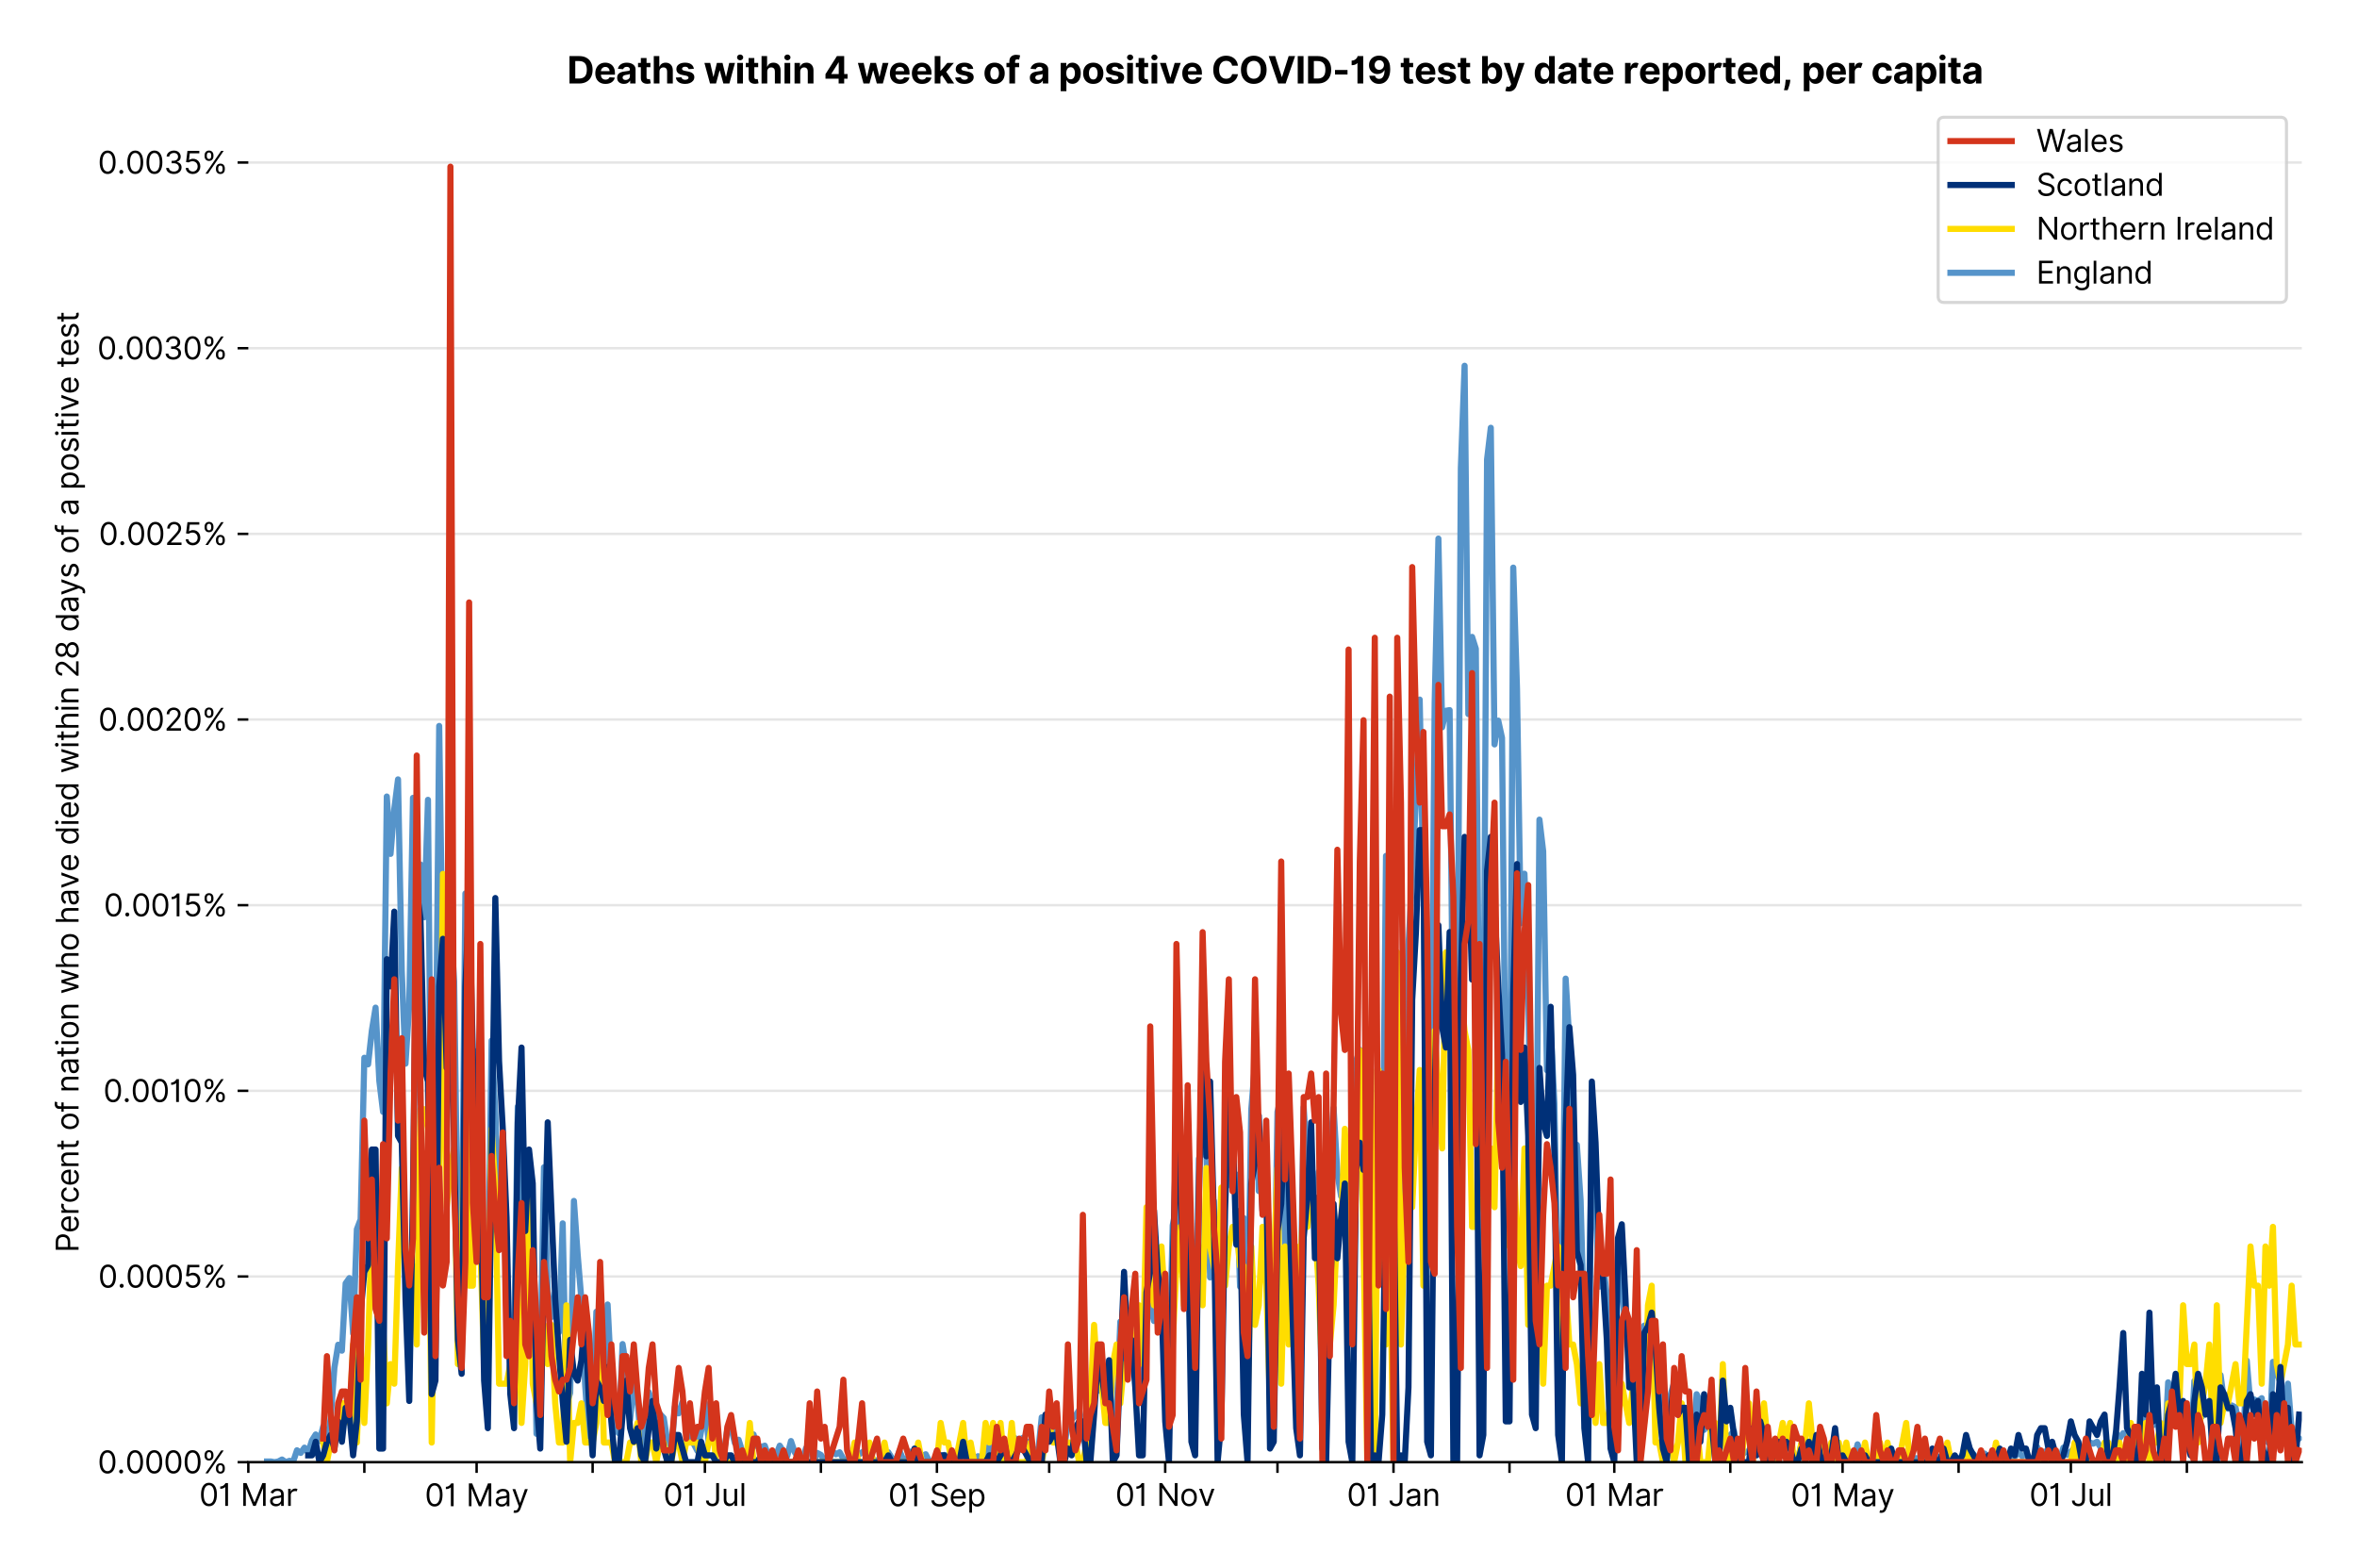<?xml version="1.0" encoding="utf-8" standalone="no"?>
<!DOCTYPE svg PUBLIC "-//W3C//DTD SVG 1.1//EN"
  "http://www.w3.org/Graphics/SVG/1.1/DTD/svg11.dtd">
<svg version="1.1" viewBox="0 0 768.577 511.234" xmlns="http://www.w3.org/2000/svg" xmlns:xlink="http://www.w3.org/1999/xlink">
 <defs>
  <style type="text/css">*{stroke-linecap:butt;stroke-linejoin:round;}</style>
 </defs>
 <g id="figure_1">
  <g id="patch_1">
   <path d="M 0 511.234 
L 768.577 511.234 
L 768.577 0 
L 0 0 
z
" style="fill:#ffffff;"/>
  </g>
  <g id="axes_1">
   <g id="patch_2">
    <path d="M 80.977 476.745 
L 750.577 476.745 
L 750.577 33.225 
L 80.977 33.225 
z
" style="fill:#ffffff;"/>
   </g>
   <g id="matplotlib.axis_1">
    <g id="xtick_1">
     <g id="line2d_1">
      <defs>
       <path d="M 0 0 
L 0 3.5 
" id="m72f6d9b8fd" style="stroke:#000000;stroke-width:0.8;"/>
      </defs>
      <g>
       <use style="stroke:#000000;stroke-width:0.8;" x="80.977" xlink:href="#m72f6d9b8fd" y="476.745"/>
      </g>
     </g>
     <g id="text_1">
      <!-- 01 Mar -->
      <g transform="translate(64.94 491.018)scale(0.1 -0.1)">
       <defs>
        <path d="M 2000 -64 
Q 1230 -64 806 561 
Q 382 1186 382 2327 
Q 382 3459 809 4088 
Q 1236 4718 2000 4718 
Q 2764 4718 3191 4088 
Q 3618 3459 3618 2327 
Q 3618 1186 3194 561 
Q 2771 -64 2000 -64 
z
M 2000 436 
Q 2509 436 2791 927 
Q 3073 1418 3073 2327 
Q 3073 3234 2789 3730 
Q 2505 4227 2000 4227 
Q 1496 4227 1211 3730 
Q 927 3234 927 2327 
Q 927 1418 1210 927 
Q 1493 436 2000 436 
z
" id="Inter-Regular-30" transform="scale(0.016)"/>
        <path d="M 1973 4655 
L 1973 0 
L 1409 0 
L 1409 3836 
L 1373 3836 
Q 1341 3773 1209 3692 
Q 1077 3611 868 3551 
Q 659 3491 391 3491 
L 391 3964 
Q 661 3964 859 4061 
Q 1057 4159 1190 4291 
Q 1323 4423 1392 4529 
Q 1461 4636 1473 4655 
L 1973 4655 
z
" id="Inter-Regular-31" transform="scale(0.016)"/>
        <path id="Inter-Regular-20" transform="scale(0.016)"/>
        <path d="M 564 4655 
L 1236 4655 
L 2818 791 
L 2873 791 
L 4455 4655 
L 5127 4655 
L 5127 0 
L 4600 0 
L 4600 3536 
L 4555 3536 
L 3100 0 
L 2591 0 
L 1136 3536 
L 1091 3536 
L 1091 0 
L 564 0 
L 564 4655 
z
" id="Inter-Regular-4d" transform="scale(0.016)"/>
        <path d="M 1518 -82 
Q 1186 -82 916 44 
Q 646 170 486 410 
Q 327 650 327 991 
Q 327 1291 445 1478 
Q 564 1666 761 1773 
Q 959 1880 1199 1933 
Q 1439 1986 1682 2018 
Q 2000 2059 2199 2080 
Q 2398 2102 2490 2154 
Q 2582 2207 2582 2336 
L 2582 2355 
Q 2582 2691 2399 2877 
Q 2216 3064 1846 3064 
Q 1461 3064 1243 2895 
Q 1025 2727 936 2536 
L 427 2718 
Q 564 3036 792 3214 
Q 1021 3393 1292 3464 
Q 1564 3536 1827 3536 
Q 1996 3536 2215 3496 
Q 2434 3457 2640 3334 
Q 2846 3211 2982 2963 
Q 3118 2716 3118 2300 
L 3118 0 
L 2582 0 
L 2582 473 
L 2555 473 
Q 2500 359 2373 229 
Q 2246 100 2034 9 
Q 1823 -82 1518 -82 
z
M 1600 400 
Q 1918 400 2137 525 
Q 2357 650 2469 847 
Q 2582 1045 2582 1264 
L 2582 1755 
Q 2548 1714 2433 1681 
Q 2318 1648 2169 1624 
Q 2021 1600 1881 1583 
Q 1741 1566 1655 1555 
Q 1446 1527 1265 1467 
Q 1084 1407 974 1287 
Q 864 1168 864 964 
Q 864 684 1072 542 
Q 1280 400 1600 400 
z
" id="Inter-Regular-61" transform="scale(0.016)"/>
        <path d="M 491 0 
L 491 3491 
L 1009 3491 
L 1009 2964 
L 1046 2964 
Q 1139 3223 1389 3384 
Q 1639 3545 1955 3545 
Q 2100 3545 2209 3511 
Q 2318 3477 2400 3418 
L 2218 2964 
Q 2161 2993 2085 3010 
Q 2009 3027 1909 3027 
Q 1527 3027 1277 2794 
Q 1027 2561 1027 2209 
L 1027 0 
L 491 0 
z
" id="Inter-Regular-72" transform="scale(0.016)"/>
       </defs>
       <use xlink:href="#Inter-Regular-30"/>
       <use x="62.5" xlink:href="#Inter-Regular-31"/>
       <use x="106.676" xlink:href="#Inter-Regular-20"/>
       <use x="134.801" xlink:href="#Inter-Regular-4d"/>
       <use x="225.994" xlink:href="#Inter-Regular-61"/>
       <use x="282.386" xlink:href="#Inter-Regular-72"/>
      </g>
     </g>
    </g>
    <g id="xtick_2">
     <g id="line2d_2">
      <g>
       <use style="stroke:#000000;stroke-width:0.8;" x="118.806" xlink:href="#m72f6d9b8fd" y="476.745"/>
      </g>
     </g>
    </g>
    <g id="xtick_3">
     <g id="line2d_3">
      <g>
       <use style="stroke:#000000;stroke-width:0.8;" x="155.416" xlink:href="#m72f6d9b8fd" y="476.745"/>
      </g>
     </g>
     <g id="text_2">
      <!-- 01 May -->
      <g transform="translate(138.513 491.117)scale(0.1 -0.1)">
       <defs>
        <path d="M 818 -1355 
Q 682 -1355 575 -1333 
Q 468 -1311 427 -1291 
L 564 -818 
Q 857 -893 1053 -814 
Q 1250 -736 1391 -345 
L 1509 -18 
L 218 3491 
L 800 3491 
L 1764 709 
L 1800 709 
L 2764 3491 
L 3346 3491 
L 1846 -564 
Q 1550 -1355 818 -1355 
z
" id="Inter-Regular-79" transform="scale(0.016)"/>
       </defs>
       <use xlink:href="#Inter-Regular-30"/>
       <use x="62.5" xlink:href="#Inter-Regular-31"/>
       <use x="106.676" xlink:href="#Inter-Regular-20"/>
       <use x="134.801" xlink:href="#Inter-Regular-4d"/>
       <use x="225.994" xlink:href="#Inter-Regular-61"/>
       <use x="282.386" xlink:href="#Inter-Regular-79"/>
      </g>
     </g>
    </g>
    <g id="xtick_4">
     <g id="line2d_4">
      <g>
       <use style="stroke:#000000;stroke-width:0.8;" x="193.246" xlink:href="#m72f6d9b8fd" y="476.745"/>
      </g>
     </g>
    </g>
    <g id="xtick_5">
     <g id="line2d_5">
      <g>
       <use style="stroke:#000000;stroke-width:0.8;" x="229.855" xlink:href="#m72f6d9b8fd" y="476.745"/>
      </g>
     </g>
     <g id="text_3">
      <!-- 01 Jul -->
      <g transform="translate(216.311 491.018)scale(0.1 -0.1)">
       <defs>
        <path d="M 2346 4655 
L 2909 4655 
L 2909 1327 
Q 2909 657 2549 296 
Q 2189 -64 1582 -64 
Q 1200 -64 902 76 
Q 605 216 434 475 
Q 264 734 264 1091 
L 818 1091 
Q 818 795 1034 615 
Q 1250 436 1582 436 
Q 1948 436 2147 664 
Q 2346 893 2346 1327 
L 2346 4655 
z
" id="Inter-Regular-4a" transform="scale(0.016)"/>
        <path d="M 2691 1427 
L 2691 3491 
L 3227 3491 
L 3227 0 
L 2691 0 
L 2691 591 
L 2655 591 
Q 2532 325 2273 140 
Q 2014 -45 1618 -45 
Q 1127 -45 809 280 
Q 491 605 491 1273 
L 491 3491 
L 1027 3491 
L 1027 1309 
Q 1027 927 1242 700 
Q 1457 473 1791 473 
Q 1991 473 2199 575 
Q 2407 677 2549 888 
Q 2691 1100 2691 1427 
z
" id="Inter-Regular-75" transform="scale(0.016)"/>
        <path d="M 1027 4655 
L 1027 0 
L 491 0 
L 491 4655 
L 1027 4655 
z
" id="Inter-Regular-6c" transform="scale(0.016)"/>
       </defs>
       <use xlink:href="#Inter-Regular-30"/>
       <use x="62.5" xlink:href="#Inter-Regular-31"/>
       <use x="106.676" xlink:href="#Inter-Regular-20"/>
       <use x="134.801" xlink:href="#Inter-Regular-4a"/>
       <use x="189.063" xlink:href="#Inter-Regular-75"/>
       <use x="247.159" xlink:href="#Inter-Regular-6c"/>
      </g>
     </g>
    </g>
    <g id="xtick_6">
     <g id="line2d_6">
      <g>
       <use style="stroke:#000000;stroke-width:0.8;" x="267.685" xlink:href="#m72f6d9b8fd" y="476.745"/>
      </g>
     </g>
    </g>
    <g id="xtick_7">
     <g id="line2d_7">
      <g>
       <use style="stroke:#000000;stroke-width:0.8;" x="305.515" xlink:href="#m72f6d9b8fd" y="476.745"/>
      </g>
     </g>
     <g id="text_4">
      <!-- 01 Sep -->
      <g transform="translate(289.627 491.117)scale(0.1 -0.1)">
       <defs>
        <path d="M 3109 3491 
Q 3068 3836 2777 4027 
Q 2486 4218 2064 4218 
Q 1600 4218 1318 3999 
Q 1036 3780 1036 3445 
Q 1036 3195 1189 3042 
Q 1343 2889 1553 2803 
Q 1764 2718 1936 2673 
L 2409 2545 
Q 2591 2498 2815 2414 
Q 3039 2330 3244 2185 
Q 3450 2041 3584 1816 
Q 3718 1591 3718 1264 
Q 3718 886 3521 581 
Q 3325 277 2949 97 
Q 2573 -82 2036 -82 
Q 1286 -82 845 272 
Q 405 627 364 1200 
L 946 1200 
Q 968 936 1124 764 
Q 1280 593 1519 510 
Q 1759 427 2036 427 
Q 2359 427 2616 533 
Q 2873 639 3023 828 
Q 3173 1018 3173 1273 
Q 3173 1505 3043 1650 
Q 2914 1795 2702 1886 
Q 2491 1977 2246 2045 
L 1673 2209 
Q 1127 2366 809 2657 
Q 491 2948 491 3418 
Q 491 3809 703 4101 
Q 916 4393 1276 4555 
Q 1636 4718 2082 4718 
Q 2532 4718 2882 4558 
Q 3232 4398 3437 4120 
Q 3643 3843 3655 3491 
L 3109 3491 
z
" id="Inter-Regular-53" transform="scale(0.016)"/>
        <path d="M 1955 -73 
Q 1450 -73 1085 151 
Q 721 375 524 778 
Q 327 1182 327 1718 
Q 327 2255 524 2665 
Q 721 3075 1074 3305 
Q 1427 3536 1900 3536 
Q 2173 3536 2439 3445 
Q 2705 3355 2923 3151 
Q 3141 2948 3270 2614 
Q 3400 2280 3400 1791 
L 3400 1564 
L 866 1564 
Q 884 1005 1183 707 
Q 1482 409 1955 409 
Q 2271 409 2498 545 
Q 2725 682 2827 955 
L 3346 809 
Q 3223 414 2854 170 
Q 2486 -73 1955 -73 
z
M 866 2027 
L 2855 2027 
Q 2855 2470 2595 2762 
Q 2336 3055 1900 3055 
Q 1593 3055 1368 2911 
Q 1143 2768 1013 2533 
Q 884 2298 866 2027 
z
" id="Inter-Regular-65" transform="scale(0.016)"/>
        <path d="M 491 -1309 
L 491 3491 
L 1009 3491 
L 1009 2936 
L 1073 2936 
Q 1132 3027 1237 3169 
Q 1343 3311 1542 3423 
Q 1741 3536 2082 3536 
Q 2523 3536 2859 3315 
Q 3196 3095 3384 2690 
Q 3573 2286 3573 1736 
Q 3573 1182 3384 776 
Q 3196 370 2861 148 
Q 2527 -73 2091 -73 
Q 1755 -73 1552 39 
Q 1350 152 1241 296 
Q 1132 441 1073 536 
L 1027 536 
L 1027 -1309 
L 491 -1309 
z
M 1018 1745 
Q 1018 1152 1276 780 
Q 1534 409 2018 409 
Q 2355 409 2581 587 
Q 2807 766 2921 1069 
Q 3036 1373 3036 1745 
Q 3036 2114 2923 2410 
Q 2811 2707 2585 2881 
Q 2359 3055 2018 3055 
Q 1527 3055 1272 2693 
Q 1018 2332 1018 1745 
z
" id="Inter-Regular-70" transform="scale(0.016)"/>
       </defs>
       <use xlink:href="#Inter-Regular-30"/>
       <use x="62.5" xlink:href="#Inter-Regular-31"/>
       <use x="106.676" xlink:href="#Inter-Regular-20"/>
       <use x="134.801" xlink:href="#Inter-Regular-53"/>
       <use x="198.58" xlink:href="#Inter-Regular-65"/>
       <use x="256.818" xlink:href="#Inter-Regular-70"/>
      </g>
     </g>
    </g>
    <g id="xtick_8">
     <g id="line2d_8">
      <g>
       <use style="stroke:#000000;stroke-width:0.8;" x="342.124" xlink:href="#m72f6d9b8fd" y="476.745"/>
      </g>
     </g>
    </g>
    <g id="xtick_9">
     <g id="line2d_9">
      <g>
       <use style="stroke:#000000;stroke-width:0.8;" x="379.954" xlink:href="#m72f6d9b8fd" y="476.745"/>
      </g>
     </g>
     <g id="text_5">
      <!-- 01 Nov -->
      <g transform="translate(363.683 491.018)scale(0.1 -0.1)">
       <defs>
        <path d="M 4255 4655 
L 4255 0 
L 3709 0 
L 1173 3655 
L 1127 3655 
L 1127 0 
L 564 0 
L 564 4655 
L 1109 4655 
L 3655 991 
L 3700 991 
L 3700 4655 
L 4255 4655 
z
" id="Inter-Regular-4e" transform="scale(0.016)"/>
        <path d="M 1909 -73 
Q 1436 -73 1080 152 
Q 725 377 526 781 
Q 327 1186 327 1727 
Q 327 2273 526 2679 
Q 725 3086 1080 3311 
Q 1436 3536 1909 3536 
Q 2382 3536 2737 3311 
Q 3093 3086 3292 2679 
Q 3491 2273 3491 1727 
Q 3491 1186 3292 781 
Q 3093 377 2737 152 
Q 2382 -73 1909 -73 
z
M 1909 409 
Q 2268 409 2500 593 
Q 2732 777 2843 1077 
Q 2955 1377 2955 1727 
Q 2955 2077 2843 2379 
Q 2732 2682 2500 2868 
Q 2268 3055 1909 3055 
Q 1550 3055 1318 2868 
Q 1086 2682 975 2379 
Q 864 2077 864 1727 
Q 864 1377 975 1077 
Q 1086 777 1318 593 
Q 1550 409 1909 409 
z
" id="Inter-Regular-6f" transform="scale(0.016)"/>
        <path d="M 3346 3491 
L 2055 0 
L 1509 0 
L 218 3491 
L 800 3491 
L 1764 709 
L 1800 709 
L 2764 3491 
L 3346 3491 
z
" id="Inter-Regular-76" transform="scale(0.016)"/>
       </defs>
       <use xlink:href="#Inter-Regular-30"/>
       <use x="62.5" xlink:href="#Inter-Regular-31"/>
       <use x="106.676" xlink:href="#Inter-Regular-20"/>
       <use x="134.801" xlink:href="#Inter-Regular-4e"/>
       <use x="210.085" xlink:href="#Inter-Regular-6f"/>
       <use x="269.744" xlink:href="#Inter-Regular-76"/>
      </g>
     </g>
    </g>
    <g id="xtick_10">
     <g id="line2d_10">
      <g>
       <use style="stroke:#000000;stroke-width:0.8;" x="416.563" xlink:href="#m72f6d9b8fd" y="476.745"/>
      </g>
     </g>
    </g>
    <g id="xtick_11">
     <g id="line2d_11">
      <g>
       <use style="stroke:#000000;stroke-width:0.8;" x="454.393" xlink:href="#m72f6d9b8fd" y="476.745"/>
      </g>
     </g>
     <g id="text_6">
      <!-- 01 Jan -->
      <g transform="translate(439.194 491.018)scale(0.1 -0.1)">
       <defs>
        <path d="M 1027 2100 
L 1027 0 
L 491 0 
L 491 3491 
L 1009 3491 
L 1009 2945 
L 1055 2945 
Q 1177 3211 1427 3373 
Q 1677 3536 2073 3536 
Q 2602 3536 2928 3211 
Q 3255 2886 3255 2218 
L 3255 0 
L 2718 0 
L 2718 2182 
Q 2718 2593 2504 2824 
Q 2291 3055 1918 3055 
Q 1534 3055 1280 2806 
Q 1027 2557 1027 2100 
z
" id="Inter-Regular-6e" transform="scale(0.016)"/>
       </defs>
       <use xlink:href="#Inter-Regular-30"/>
       <use x="62.5" xlink:href="#Inter-Regular-31"/>
       <use x="106.676" xlink:href="#Inter-Regular-20"/>
       <use x="134.801" xlink:href="#Inter-Regular-4a"/>
       <use x="189.063" xlink:href="#Inter-Regular-61"/>
       <use x="245.455" xlink:href="#Inter-Regular-6e"/>
      </g>
     </g>
    </g>
    <g id="xtick_12">
     <g id="line2d_12">
      <g>
       <use style="stroke:#000000;stroke-width:0.8;" x="492.223" xlink:href="#m72f6d9b8fd" y="476.745"/>
      </g>
     </g>
    </g>
    <g id="xtick_13">
     <g id="line2d_13">
      <g>
       <use style="stroke:#000000;stroke-width:0.8;" x="526.392" xlink:href="#m72f6d9b8fd" y="476.745"/>
      </g>
     </g>
     <g id="text_7">
      <!-- 01 Mar -->
      <g transform="translate(510.355 491.018)scale(0.1 -0.1)">
       <use xlink:href="#Inter-Regular-30"/>
       <use x="62.5" xlink:href="#Inter-Regular-31"/>
       <use x="106.676" xlink:href="#Inter-Regular-20"/>
       <use x="134.801" xlink:href="#Inter-Regular-4d"/>
       <use x="225.994" xlink:href="#Inter-Regular-61"/>
       <use x="282.386" xlink:href="#Inter-Regular-72"/>
      </g>
     </g>
    </g>
    <g id="xtick_14">
     <g id="line2d_14">
      <g>
       <use style="stroke:#000000;stroke-width:0.8;" x="564.222" xlink:href="#m72f6d9b8fd" y="476.745"/>
      </g>
     </g>
    </g>
    <g id="xtick_15">
     <g id="line2d_15">
      <g>
       <use style="stroke:#000000;stroke-width:0.8;" x="600.831" xlink:href="#m72f6d9b8fd" y="476.745"/>
      </g>
     </g>
     <g id="text_8">
      <!-- 01 May -->
      <g transform="translate(583.928 491.117)scale(0.1 -0.1)">
       <use xlink:href="#Inter-Regular-30"/>
       <use x="62.5" xlink:href="#Inter-Regular-31"/>
       <use x="106.676" xlink:href="#Inter-Regular-20"/>
       <use x="134.801" xlink:href="#Inter-Regular-4d"/>
       <use x="225.994" xlink:href="#Inter-Regular-61"/>
       <use x="282.386" xlink:href="#Inter-Regular-79"/>
      </g>
     </g>
    </g>
    <g id="xtick_16">
     <g id="line2d_16">
      <g>
       <use style="stroke:#000000;stroke-width:0.8;" x="638.661" xlink:href="#m72f6d9b8fd" y="476.745"/>
      </g>
     </g>
    </g>
    <g id="xtick_17">
     <g id="line2d_17">
      <g>
       <use style="stroke:#000000;stroke-width:0.8;" x="675.271" xlink:href="#m72f6d9b8fd" y="476.745"/>
      </g>
     </g>
     <g id="text_9">
      <!-- 01 Jul -->
      <g transform="translate(661.727 491.018)scale(0.1 -0.1)">
       <use xlink:href="#Inter-Regular-30"/>
       <use x="62.5" xlink:href="#Inter-Regular-31"/>
       <use x="106.676" xlink:href="#Inter-Regular-20"/>
       <use x="134.801" xlink:href="#Inter-Regular-4a"/>
       <use x="189.063" xlink:href="#Inter-Regular-75"/>
       <use x="247.159" xlink:href="#Inter-Regular-6c"/>
      </g>
     </g>
    </g>
    <g id="xtick_18">
     <g id="line2d_18">
      <g>
       <use style="stroke:#000000;stroke-width:0.8;" x="713.1" xlink:href="#m72f6d9b8fd" y="476.745"/>
      </g>
     </g>
    </g>
   </g>
   <g id="matplotlib.axis_2">
    <g id="ytick_1">
     <g id="line2d_19">
      <path clip-path="url(#p4f97360db2)" d="M 80.977 476.745 
L 750.577 476.745 
" style="fill:none;stroke:#e5e5e5;stroke-linecap:square;stroke-width:0.8;"/>
     </g>
     <g id="line2d_20">
      <defs>
       <path d="M 0 0 
L -3.5 0 
" id="m93b3df3bc4" style="stroke:#000000;stroke-width:0.8;"/>
      </defs>
      <g>
       <use style="stroke:#000000;stroke-width:0.8;" x="80.977" xlink:href="#m93b3df3bc4" y="476.745"/>
      </g>
     </g>
     <g id="text_10">
      <!-- 0.0000% -->
      <g transform="translate(31.845 480.382)scale(0.1 -0.1)">
       <defs>
        <path d="M 882 -36 
Q 714 -36 593 84 
Q 473 205 473 373 
Q 473 541 593 661 
Q 714 782 882 782 
Q 1050 782 1170 661 
Q 1291 541 1291 373 
Q 1291 205 1170 84 
Q 1050 -36 882 -36 
z
" id="Inter-Regular-2e" transform="scale(0.016)"/>
        <path d="M 2855 873 
L 2855 1118 
Q 2855 1373 2960 1585 
Q 3066 1798 3269 1926 
Q 3473 2055 3764 2055 
Q 4059 2055 4259 1926 
Q 4459 1798 4561 1585 
Q 4664 1373 4664 1118 
L 4664 873 
Q 4664 618 4560 405 
Q 4457 193 4256 64 
Q 4055 -64 3764 -64 
Q 3468 -64 3266 64 
Q 3064 193 2959 405 
Q 2855 618 2855 873 
z
M 536 3536 
L 536 3782 
Q 536 4036 642 4248 
Q 748 4461 951 4589 
Q 1155 4718 1446 4718 
Q 1741 4718 1941 4589 
Q 2141 4461 2243 4248 
Q 2346 4036 2346 3782 
L 2346 3536 
Q 2346 3282 2242 3069 
Q 2139 2857 1937 2728 
Q 1736 2600 1446 2600 
Q 1150 2600 948 2728 
Q 746 2857 641 3069 
Q 536 3282 536 3536 
z
M 709 0 
L 3909 4655 
L 4427 4655 
L 1227 0 
L 709 0 
z
M 3318 1118 
L 3318 873 
Q 3318 661 3418 494 
Q 3518 327 3764 327 
Q 4002 327 4101 494 
Q 4200 661 4200 873 
L 4200 1118 
Q 4200 1330 4104 1497 
Q 4009 1664 3764 1664 
Q 3525 1664 3421 1497 
Q 3318 1330 3318 1118 
z
M 1000 3782 
L 1000 3536 
Q 1000 3325 1100 3158 
Q 1200 2991 1446 2991 
Q 1684 2991 1783 3158 
Q 1882 3325 1882 3536 
L 1882 3782 
Q 1882 3993 1786 4160 
Q 1691 4327 1446 4327 
Q 1207 4327 1103 4160 
Q 1000 3993 1000 3782 
z
" id="Inter-Regular-25" transform="scale(0.016)"/>
       </defs>
       <use xlink:href="#Inter-Regular-30"/>
       <use x="62.5" xlink:href="#Inter-Regular-2e"/>
       <use x="90.057" xlink:href="#Inter-Regular-30"/>
       <use x="152.557" xlink:href="#Inter-Regular-30"/>
       <use x="215.057" xlink:href="#Inter-Regular-30"/>
       <use x="277.557" xlink:href="#Inter-Regular-30"/>
       <use x="340.057" xlink:href="#Inter-Regular-25"/>
      </g>
     </g>
    </g>
    <g id="ytick_2">
     <g id="line2d_21">
      <path clip-path="url(#p4f97360db2)" d="M 80.977 416.21 
L 750.577 416.21 
" style="fill:none;stroke:#e5e5e5;stroke-linecap:square;stroke-width:0.8;"/>
     </g>
     <g id="line2d_22">
      <g>
       <use style="stroke:#000000;stroke-width:0.8;" x="80.977" xlink:href="#m93b3df3bc4" y="416.21"/>
      </g>
     </g>
     <g id="text_11">
      <!-- 0.0005% -->
      <g transform="translate(32.016 419.846)scale(0.1 -0.1)">
       <defs>
        <path d="M 1936 -64 
Q 1536 -64 1216 95 
Q 896 255 702 532 
Q 509 809 491 1164 
L 1036 1164 
Q 1068 848 1324 642 
Q 1580 436 1936 436 
Q 2223 436 2447 570 
Q 2671 705 2799 940 
Q 2927 1175 2927 1473 
Q 2927 1777 2794 2017 
Q 2661 2257 2429 2395 
Q 2198 2534 1900 2536 
Q 1686 2539 1461 2472 
Q 1236 2405 1091 2300 
L 564 2364 
L 846 4655 
L 3264 4655 
L 3264 4155 
L 1318 4155 
L 1155 2782 
L 1182 2782 
Q 1325 2895 1541 2970 
Q 1757 3045 1991 3045 
Q 2418 3045 2753 2842 
Q 3089 2639 3281 2286 
Q 3473 1934 3473 1482 
Q 3473 1036 3274 687 
Q 3075 339 2727 137 
Q 2380 -64 1936 -64 
z
" id="Inter-Regular-35" transform="scale(0.016)"/>
       </defs>
       <use xlink:href="#Inter-Regular-30"/>
       <use x="62.5" xlink:href="#Inter-Regular-2e"/>
       <use x="90.057" xlink:href="#Inter-Regular-30"/>
       <use x="152.557" xlink:href="#Inter-Regular-30"/>
       <use x="215.057" xlink:href="#Inter-Regular-30"/>
       <use x="277.557" xlink:href="#Inter-Regular-35"/>
       <use x="338.352" xlink:href="#Inter-Regular-25"/>
      </g>
     </g>
    </g>
    <g id="ytick_3">
     <g id="line2d_23">
      <path clip-path="url(#p4f97360db2)" d="M 80.977 355.674 
L 750.577 355.674 
" style="fill:none;stroke:#e5e5e5;stroke-linecap:square;stroke-width:0.8;"/>
     </g>
     <g id="line2d_24">
      <g>
       <use style="stroke:#000000;stroke-width:0.8;" x="80.977" xlink:href="#m93b3df3bc4" y="355.674"/>
      </g>
     </g>
     <g id="text_12">
      <!-- 0.0010% -->
      <g transform="translate(33.678 359.311)scale(0.1 -0.1)">
       <use xlink:href="#Inter-Regular-30"/>
       <use x="62.5" xlink:href="#Inter-Regular-2e"/>
       <use x="90.057" xlink:href="#Inter-Regular-30"/>
       <use x="152.557" xlink:href="#Inter-Regular-30"/>
       <use x="215.057" xlink:href="#Inter-Regular-31"/>
       <use x="259.233" xlink:href="#Inter-Regular-30"/>
       <use x="321.733" xlink:href="#Inter-Regular-25"/>
      </g>
     </g>
    </g>
    <g id="ytick_4">
     <g id="line2d_25">
      <path clip-path="url(#p4f97360db2)" d="M 80.977 295.139 
L 750.577 295.139 
" style="fill:none;stroke:#e5e5e5;stroke-linecap:square;stroke-width:0.8;"/>
     </g>
     <g id="line2d_26">
      <g>
       <use style="stroke:#000000;stroke-width:0.8;" x="80.977" xlink:href="#m93b3df3bc4" y="295.139"/>
      </g>
     </g>
     <g id="text_13">
      <!-- 0.0015% -->
      <g transform="translate(33.848 298.776)scale(0.1 -0.1)">
       <use xlink:href="#Inter-Regular-30"/>
       <use x="62.5" xlink:href="#Inter-Regular-2e"/>
       <use x="90.057" xlink:href="#Inter-Regular-30"/>
       <use x="152.557" xlink:href="#Inter-Regular-30"/>
       <use x="215.057" xlink:href="#Inter-Regular-31"/>
       <use x="259.233" xlink:href="#Inter-Regular-35"/>
       <use x="320.028" xlink:href="#Inter-Regular-25"/>
      </g>
     </g>
    </g>
    <g id="ytick_5">
     <g id="line2d_27">
      <path clip-path="url(#p4f97360db2)" d="M 80.977 234.604 
L 750.577 234.604 
" style="fill:none;stroke:#e5e5e5;stroke-linecap:square;stroke-width:0.8;"/>
     </g>
     <g id="line2d_28">
      <g>
       <use style="stroke:#000000;stroke-width:0.8;" x="80.977" xlink:href="#m93b3df3bc4" y="234.604"/>
      </g>
     </g>
     <g id="text_14">
      <!-- 0.0020% -->
      <g transform="translate(32.044 238.241)scale(0.1 -0.1)">
       <defs>
        <path d="M 482 0 
L 482 409 
L 2018 2091 
Q 2289 2386 2464 2605 
Q 2639 2825 2724 3019 
Q 2809 3214 2809 3427 
Q 2809 3795 2553 4011 
Q 2298 4227 1918 4227 
Q 1514 4227 1275 3985 
Q 1036 3743 1036 3345 
L 500 3345 
Q 500 3755 688 4064 
Q 877 4373 1203 4545 
Q 1530 4718 1936 4718 
Q 2346 4718 2661 4545 
Q 2977 4373 3156 4079 
Q 3336 3786 3336 3427 
Q 3336 3170 3244 2926 
Q 3152 2682 2926 2383 
Q 2700 2084 2300 1655 
L 1255 536 
L 1255 500 
L 3418 500 
L 3418 0 
L 482 0 
z
" id="Inter-Regular-32" transform="scale(0.016)"/>
       </defs>
       <use xlink:href="#Inter-Regular-30"/>
       <use x="62.5" xlink:href="#Inter-Regular-2e"/>
       <use x="90.057" xlink:href="#Inter-Regular-30"/>
       <use x="152.557" xlink:href="#Inter-Regular-30"/>
       <use x="215.057" xlink:href="#Inter-Regular-32"/>
       <use x="275.568" xlink:href="#Inter-Regular-30"/>
       <use x="338.068" xlink:href="#Inter-Regular-25"/>
      </g>
     </g>
    </g>
    <g id="ytick_6">
     <g id="line2d_29">
      <path clip-path="url(#p4f97360db2)" d="M 80.977 174.069 
L 750.577 174.069 
" style="fill:none;stroke:#e5e5e5;stroke-linecap:square;stroke-width:0.8;"/>
     </g>
     <g id="line2d_30">
      <g>
       <use style="stroke:#000000;stroke-width:0.8;" x="80.977" xlink:href="#m93b3df3bc4" y="174.069"/>
      </g>
     </g>
     <g id="text_15">
      <!-- 0.0025% -->
      <g transform="translate(32.214 177.705)scale(0.1 -0.1)">
       <use xlink:href="#Inter-Regular-30"/>
       <use x="62.5" xlink:href="#Inter-Regular-2e"/>
       <use x="90.057" xlink:href="#Inter-Regular-30"/>
       <use x="152.557" xlink:href="#Inter-Regular-30"/>
       <use x="215.057" xlink:href="#Inter-Regular-32"/>
       <use x="275.568" xlink:href="#Inter-Regular-35"/>
       <use x="336.364" xlink:href="#Inter-Regular-25"/>
      </g>
     </g>
    </g>
    <g id="ytick_7">
     <g id="line2d_31">
      <path clip-path="url(#p4f97360db2)" d="M 80.977 113.533 
L 750.577 113.533 
" style="fill:none;stroke:#e5e5e5;stroke-linecap:square;stroke-width:0.8;"/>
     </g>
     <g id="line2d_32">
      <g>
       <use style="stroke:#000000;stroke-width:0.8;" x="80.977" xlink:href="#m93b3df3bc4" y="113.533"/>
      </g>
     </g>
     <g id="text_16">
      <!-- 0.0030% -->
      <g transform="translate(31.731 117.17)scale(0.1 -0.1)">
       <defs>
        <path d="M 2055 -64 
Q 1605 -64 1253 90 
Q 902 245 696 521 
Q 491 798 473 1164 
L 1046 1164 
Q 1071 827 1356 631 
Q 1641 436 2046 436 
Q 2493 436 2783 664 
Q 3073 893 3073 1264 
Q 3073 1650 2787 1893 
Q 2502 2136 1973 2136 
L 1600 2136 
L 1600 2636 
L 1973 2636 
Q 2386 2636 2647 2856 
Q 2909 3077 2909 3445 
Q 2909 3798 2679 4012 
Q 2450 4227 2064 4227 
Q 1823 4227 1610 4139 
Q 1398 4052 1264 3887 
Q 1130 3723 1118 3491 
L 573 3491 
Q 586 3857 793 4133 
Q 1000 4409 1335 4563 
Q 1671 4718 2073 4718 
Q 2505 4718 2814 4544 
Q 3123 4370 3289 4086 
Q 3455 3802 3455 3473 
Q 3455 3080 3249 2802 
Q 3043 2525 2691 2418 
L 2691 2382 
Q 3132 2309 3379 2008 
Q 3627 1707 3627 1264 
Q 3627 884 3421 583 
Q 3216 282 2861 109 
Q 2507 -64 2055 -64 
z
" id="Inter-Regular-33" transform="scale(0.016)"/>
       </defs>
       <use xlink:href="#Inter-Regular-30"/>
       <use x="62.5" xlink:href="#Inter-Regular-2e"/>
       <use x="90.057" xlink:href="#Inter-Regular-30"/>
       <use x="152.557" xlink:href="#Inter-Regular-30"/>
       <use x="215.057" xlink:href="#Inter-Regular-33"/>
       <use x="278.693" xlink:href="#Inter-Regular-30"/>
       <use x="341.193" xlink:href="#Inter-Regular-25"/>
      </g>
     </g>
    </g>
    <g id="ytick_8">
     <g id="line2d_33">
      <path clip-path="url(#p4f97360db2)" d="M 80.977 52.998 
L 750.577 52.998 
" style="fill:none;stroke:#e5e5e5;stroke-linecap:square;stroke-width:0.8;"/>
     </g>
     <g id="line2d_34">
      <g>
       <use style="stroke:#000000;stroke-width:0.8;" x="80.977" xlink:href="#m93b3df3bc4" y="52.998"/>
      </g>
     </g>
     <g id="text_17">
      <!-- 0.0035% -->
      <g transform="translate(31.902 56.635)scale(0.1 -0.1)">
       <use xlink:href="#Inter-Regular-30"/>
       <use x="62.5" xlink:href="#Inter-Regular-2e"/>
       <use x="90.057" xlink:href="#Inter-Regular-30"/>
       <use x="152.557" xlink:href="#Inter-Regular-30"/>
       <use x="215.057" xlink:href="#Inter-Regular-33"/>
       <use x="278.693" xlink:href="#Inter-Regular-35"/>
       <use x="339.489" xlink:href="#Inter-Regular-25"/>
      </g>
     </g>
    </g>
    <g id="text_18">
     <!-- Percent of nation who have died within 28 days of a positive test -->
     <g transform="translate(25.614 408.396)rotate(-90)scale(0.1 -0.1)">
      <defs>
       <path d="M 564 0 
L 564 4655 
L 2136 4655 
Q 2684 4655 3033 4458 
Q 3382 4261 3550 3927 
Q 3718 3593 3718 3182 
Q 3718 2770 3551 2434 
Q 3384 2098 3036 1899 
Q 2689 1700 2146 1700 
L 1127 1700 
L 1127 0 
L 564 0 
z
M 1127 2200 
L 2127 2200 
Q 2689 2200 2926 2482 
Q 3164 2764 3164 3182 
Q 3164 3602 2925 3878 
Q 2686 4155 2118 4155 
L 1127 4155 
L 1127 2200 
z
" id="Inter-Regular-50" transform="scale(0.016)"/>
       <path d="M 1909 -73 
Q 1418 -73 1063 159 
Q 709 391 518 798 
Q 327 1205 327 1727 
Q 327 2259 524 2667 
Q 721 3075 1074 3305 
Q 1427 3536 1900 3536 
Q 2268 3536 2563 3400 
Q 2859 3264 3047 3018 
Q 3236 2773 3282 2445 
L 2746 2445 
Q 2684 2684 2474 2869 
Q 2264 3055 1909 3055 
Q 1439 3055 1151 2697 
Q 864 2339 864 1745 
Q 864 1139 1148 774 
Q 1432 409 1909 409 
Q 2223 409 2447 570 
Q 2671 732 2746 1018 
L 3282 1018 
Q 3236 709 3058 462 
Q 2880 216 2588 71 
Q 2296 -73 1909 -73 
z
" id="Inter-Regular-63" transform="scale(0.016)"/>
       <path d="M 2009 3491 
L 2009 3036 
L 1264 3036 
L 1264 1000 
Q 1264 773 1331 660 
Q 1398 548 1503 510 
Q 1609 473 1727 473 
Q 1816 473 1873 483 
Q 1930 493 1964 500 
L 2073 18 
Q 2018 -2 1920 -23 
Q 1823 -45 1673 -45 
Q 1446 -45 1228 52 
Q 1011 150 869 350 
Q 727 550 727 855 
L 727 3036 
L 200 3036 
L 200 3491 
L 727 3491 
L 727 4327 
L 1264 4327 
L 1264 3491 
L 2009 3491 
z
" id="Inter-Regular-74" transform="scale(0.016)"/>
       <path d="M 2046 3491 
L 2046 3036 
L 1264 3036 
L 1264 0 
L 727 0 
L 727 3036 
L 164 3036 
L 164 3491 
L 727 3491 
L 727 3973 
Q 727 4273 868 4473 
Q 1009 4673 1234 4773 
Q 1459 4873 1709 4873 
Q 1907 4873 2032 4841 
Q 2157 4809 2218 4782 
L 2064 4318 
Q 2023 4332 1951 4352 
Q 1880 4373 1764 4373 
Q 1498 4373 1381 4239 
Q 1264 4105 1264 3845 
L 1264 3491 
L 2046 3491 
z
" id="Inter-Regular-66" transform="scale(0.016)"/>
       <path d="M 491 0 
L 491 3491 
L 1027 3491 
L 1027 0 
L 491 0 
z
M 764 4073 
Q 607 4073 494 4179 
Q 382 4286 382 4436 
Q 382 4586 494 4693 
Q 607 4800 764 4800 
Q 921 4800 1033 4693 
Q 1146 4586 1146 4436 
Q 1146 4286 1033 4179 
Q 921 4073 764 4073 
z
" id="Inter-Regular-69" transform="scale(0.016)"/>
       <path d="M 1282 0 
L 218 3491 
L 782 3491 
L 1536 818 
L 1573 818 
L 2318 3491 
L 2891 3491 
L 3627 827 
L 3664 827 
L 4418 3491 
L 4982 3491 
L 3918 0 
L 3391 0 
L 2627 2682 
L 2573 2682 
L 1809 0 
L 1282 0 
z
" id="Inter-Regular-77" transform="scale(0.016)"/>
       <path d="M 1027 2100 
L 1027 0 
L 491 0 
L 491 4655 
L 1027 4655 
L 1027 2945 
L 1073 2945 
Q 1196 3216 1442 3376 
Q 1689 3536 2100 3536 
Q 2636 3536 2963 3213 
Q 3291 2891 3291 2218 
L 3291 0 
L 2755 0 
L 2755 2182 
Q 2755 2598 2540 2826 
Q 2325 3055 1946 3055 
Q 1548 3055 1287 2806 
Q 1027 2557 1027 2100 
z
" id="Inter-Regular-68" transform="scale(0.016)"/>
       <path d="M 1809 -73 
Q 1373 -73 1039 148 
Q 705 370 516 776 
Q 327 1182 327 1736 
Q 327 2286 516 2690 
Q 705 3095 1041 3315 
Q 1377 3536 1818 3536 
Q 2159 3536 2358 3423 
Q 2557 3311 2662 3169 
Q 2768 3027 2827 2936 
L 2873 2936 
L 2873 4655 
L 3409 4655 
L 3409 0 
L 2891 0 
L 2891 536 
L 2827 536 
Q 2768 441 2659 296 
Q 2550 152 2348 39 
Q 2146 -73 1809 -73 
z
M 1882 409 
Q 2366 409 2624 780 
Q 2882 1152 2882 1745 
Q 2882 2332 2627 2693 
Q 2373 3055 1882 3055 
Q 1541 3055 1315 2881 
Q 1089 2707 976 2410 
Q 864 2114 864 1745 
Q 864 1373 978 1069 
Q 1093 766 1319 587 
Q 1546 409 1882 409 
z
" id="Inter-Regular-64" transform="scale(0.016)"/>
       <path d="M 1973 -64 
Q 1505 -64 1147 103 
Q 789 270 589 564 
Q 389 859 391 1236 
Q 389 1532 507 1783 
Q 625 2034 830 2203 
Q 1036 2373 1291 2418 
L 1291 2445 
Q 957 2532 759 2821 
Q 561 3111 564 3482 
Q 561 3836 743 4115 
Q 925 4395 1244 4556 
Q 1564 4718 1973 4718 
Q 2377 4718 2695 4556 
Q 3014 4395 3197 4115 
Q 3380 3836 3382 3482 
Q 3380 3111 3181 2821 
Q 2982 2532 2655 2445 
L 2655 2418 
Q 2907 2373 3109 2203 
Q 3311 2034 3431 1783 
Q 3552 1532 3555 1236 
Q 3552 859 3351 564 
Q 3150 270 2794 103 
Q 2439 -64 1973 -64 
z
M 1973 436 
Q 2446 436 2722 662 
Q 2998 889 3000 1264 
Q 2998 1527 2864 1729 
Q 2730 1932 2499 2048 
Q 2268 2164 1973 2164 
Q 1675 2164 1442 2048 
Q 1209 1932 1076 1729 
Q 943 1527 946 1264 
Q 943 889 1218 662 
Q 1493 436 1973 436 
z
M 1973 2645 
Q 2348 2645 2591 2864 
Q 2834 3084 2836 3445 
Q 2834 3800 2596 4013 
Q 2359 4227 1973 4227 
Q 1582 4227 1344 4013 
Q 1107 3800 1109 3445 
Q 1107 3084 1349 2864 
Q 1591 2645 1973 2645 
z
" id="Inter-Regular-38" transform="scale(0.016)"/>
       <path d="M 2964 2709 
L 2482 2573 
Q 2411 2755 2245 2914 
Q 2080 3073 1727 3073 
Q 1407 3073 1194 2926 
Q 982 2780 982 2555 
Q 982 2355 1127 2239 
Q 1273 2123 1582 2045 
L 2100 1918 
Q 3027 1691 3027 973 
Q 3027 673 2855 436 
Q 2684 200 2377 63 
Q 2071 -73 1664 -73 
Q 1130 -73 780 159 
Q 430 391 336 836 
L 846 964 
Q 989 400 1655 400 
Q 2030 400 2251 560 
Q 2473 720 2473 945 
Q 2473 1316 1955 1436 
L 1373 1573 
Q 893 1686 669 1926 
Q 446 2166 446 2527 
Q 446 2823 613 3050 
Q 780 3277 1069 3406 
Q 1359 3536 1727 3536 
Q 2246 3536 2542 3309 
Q 2839 3082 2964 2709 
z
" id="Inter-Regular-73" transform="scale(0.016)"/>
      </defs>
      <use xlink:href="#Inter-Regular-50"/>
      <use x="63.494" xlink:href="#Inter-Regular-65"/>
      <use x="121.733" xlink:href="#Inter-Regular-72"/>
      <use x="160.085" xlink:href="#Inter-Regular-63"/>
      <use x="215.909" xlink:href="#Inter-Regular-65"/>
      <use x="274.148" xlink:href="#Inter-Regular-6e"/>
      <use x="332.671" xlink:href="#Inter-Regular-74"/>
      <use x="369.034" xlink:href="#Inter-Regular-20"/>
      <use x="397.159" xlink:href="#Inter-Regular-6f"/>
      <use x="456.818" xlink:href="#Inter-Regular-66"/>
      <use x="492.898" xlink:href="#Inter-Regular-20"/>
      <use x="521.023" xlink:href="#Inter-Regular-6e"/>
      <use x="579.546" xlink:href="#Inter-Regular-61"/>
      <use x="635.938" xlink:href="#Inter-Regular-74"/>
      <use x="672.301" xlink:href="#Inter-Regular-69"/>
      <use x="696.023" xlink:href="#Inter-Regular-6f"/>
      <use x="755.682" xlink:href="#Inter-Regular-6e"/>
      <use x="814.205" xlink:href="#Inter-Regular-20"/>
      <use x="842.33" xlink:href="#Inter-Regular-77"/>
      <use x="923.58" xlink:href="#Inter-Regular-68"/>
      <use x="982.671" xlink:href="#Inter-Regular-6f"/>
      <use x="1042.33" xlink:href="#Inter-Regular-20"/>
      <use x="1070.455" xlink:href="#Inter-Regular-68"/>
      <use x="1129.546" xlink:href="#Inter-Regular-61"/>
      <use x="1185.938" xlink:href="#Inter-Regular-76"/>
      <use x="1241.62" xlink:href="#Inter-Regular-65"/>
      <use x="1299.858" xlink:href="#Inter-Regular-20"/>
      <use x="1327.983" xlink:href="#Inter-Regular-64"/>
      <use x="1390.057" xlink:href="#Inter-Regular-69"/>
      <use x="1413.779" xlink:href="#Inter-Regular-65"/>
      <use x="1472.017" xlink:href="#Inter-Regular-64"/>
      <use x="1534.091" xlink:href="#Inter-Regular-20"/>
      <use x="1562.216" xlink:href="#Inter-Regular-77"/>
      <use x="1643.466" xlink:href="#Inter-Regular-69"/>
      <use x="1667.188" xlink:href="#Inter-Regular-74"/>
      <use x="1703.551" xlink:href="#Inter-Regular-68"/>
      <use x="1762.642" xlink:href="#Inter-Regular-69"/>
      <use x="1786.364" xlink:href="#Inter-Regular-6e"/>
      <use x="1844.887" xlink:href="#Inter-Regular-20"/>
      <use x="1873.012" xlink:href="#Inter-Regular-32"/>
      <use x="1933.523" xlink:href="#Inter-Regular-38"/>
      <use x="1995.171" xlink:href="#Inter-Regular-20"/>
      <use x="2023.296" xlink:href="#Inter-Regular-64"/>
      <use x="2085.37" xlink:href="#Inter-Regular-61"/>
      <use x="2141.762" xlink:href="#Inter-Regular-79"/>
      <use x="2197.444" xlink:href="#Inter-Regular-73"/>
      <use x="2249.716" xlink:href="#Inter-Regular-20"/>
      <use x="2277.841" xlink:href="#Inter-Regular-6f"/>
      <use x="2337.5" xlink:href="#Inter-Regular-66"/>
      <use x="2373.58" xlink:href="#Inter-Regular-20"/>
      <use x="2401.705" xlink:href="#Inter-Regular-61"/>
      <use x="2458.097" xlink:href="#Inter-Regular-20"/>
      <use x="2486.222" xlink:href="#Inter-Regular-70"/>
      <use x="2547.16" xlink:href="#Inter-Regular-6f"/>
      <use x="2606.819" xlink:href="#Inter-Regular-73"/>
      <use x="2659.091" xlink:href="#Inter-Regular-69"/>
      <use x="2682.813" xlink:href="#Inter-Regular-74"/>
      <use x="2719.177" xlink:href="#Inter-Regular-69"/>
      <use x="2742.898" xlink:href="#Inter-Regular-76"/>
      <use x="2798.58" xlink:href="#Inter-Regular-65"/>
      <use x="2856.819" xlink:href="#Inter-Regular-20"/>
      <use x="2884.944" xlink:href="#Inter-Regular-74"/>
      <use x="2921.307" xlink:href="#Inter-Regular-65"/>
      <use x="2979.546" xlink:href="#Inter-Regular-73"/>
      <use x="3031.819" xlink:href="#Inter-Regular-74"/>
     </g>
    </g>
   </g>
   <g id="line2d_35">
    <path clip-path="url(#p4f97360db2)" d="M 87.078 476.53 
L 88.298 476.53 
L 89.519 476.745 
L 90.739 476.53 
L 91.959 475.885 
L 93.18 476.745 
L 94.4 476.315 
L 95.62 476.53 
L 96.841 472.873 
L 98.061 473.734 
L 99.281 472.013 
L 100.502 473.519 
L 101.722 469.647 
L 102.942 467.711 
L 104.163 469.862 
L 105.383 465.13 
L 106.603 471.583 
L 107.824 462.334 
L 109.044 445.986 
L 110.264 438.458 
L 111.484 440.394 
L 112.705 418.454 
L 113.925 416.733 
L 115.145 434.801 
L 116.366 400.816 
L 117.586 397.59 
L 118.806 344.892 
L 120.027 347.043 
L 121.247 336.073 
L 122.467 328.544 
L 123.688 352.42 
L 124.908 362.529 
L 126.128 259.714 
L 127.349 278.427 
L 128.569 263.801 
L 129.789 254.121 
L 131.01 316.499 
L 132.23 346.827 
L 133.45 327.469 
L 134.67 260.144 
L 135.891 319.726 
L 137.111 281.869 
L 138.331 299.076 
L 139.552 260.789 
L 140.772 395.009 
L 141.992 361.454 
L 143.213 236.699 
L 144.433 320.801 
L 145.653 348.978 
L 146.874 300.152 
L 148.094 319.941 
L 149.314 406.409 
L 150.535 414.582 
L 151.755 291.333 
L 152.975 346.827 
L 154.196 359.948 
L 155.416 342.741 
L 156.636 372.424 
L 157.856 428.994 
L 159.077 423.616 
L 160.297 339.299 
L 161.517 362.96 
L 162.738 395.654 
L 163.958 369.628 
L 165.178 428.133 
L 166.399 435.877 
L 167.619 439.318 
L 168.839 360.809 
L 170.06 398.881 
L 171.28 411.571 
L 172.5 416.518 
L 173.721 401.892 
L 174.941 467.496 
L 176.161 447.922 
L 177.382 380.597 
L 178.602 421.035 
L 179.822 429.424 
L 181.042 421.466 
L 182.263 434.371 
L 183.483 398.881 
L 184.703 458.247 
L 185.924 454.16 
L 187.144 391.567 
L 188.364 408.99 
L 189.585 423.832 
L 190.805 451.579 
L 192.025 468.356 
L 193.246 459.752 
L 194.466 427.703 
L 195.686 429.854 
L 196.907 452.654 
L 198.127 425.337 
L 199.347 449.643 
L 200.568 466.205 
L 201.788 467.281 
L 203.008 438.243 
L 204.228 445.986 
L 205.449 462.979 
L 206.669 451.579 
L 207.889 456.526 
L 209.11 471.798 
L 210.33 471.368 
L 211.55 453.945 
L 212.771 457.386 
L 213.991 463.839 
L 215.211 461.043 
L 216.432 462.334 
L 217.652 470.292 
L 218.872 473.949 
L 220.093 458.677 
L 221.313 460.828 
L 222.533 457.171 
L 223.754 460.398 
L 224.974 469.432 
L 226.194 470.722 
L 227.414 473.088 
L 228.635 466.636 
L 229.855 457.386 
L 231.075 470.077 
L 232.296 467.066 
L 233.516 470.937 
L 234.736 472.873 
L 235.957 474.379 
L 237.177 465.99 
L 238.397 465.56 
L 239.618 470.507 
L 240.838 469.432 
L 242.058 473.303 
L 243.279 474.809 
L 244.499 475.024 
L 245.719 467.711 
L 246.94 471.583 
L 248.16 471.798 
L 249.38 471.368 
L 250.601 474.809 
L 251.821 474.594 
L 253.041 474.594 
L 254.261 471.368 
L 255.482 473.303 
L 256.702 474.809 
L 257.922 469.862 
L 259.143 473.519 
L 260.363 475.239 
L 261.583 476.1 
L 262.804 472.228 
L 264.024 470.507 
L 265.244 476.745 
L 266.465 473.734 
L 267.685 474.379 
L 268.905 476.315 
L 270.126 476.53 
L 271.346 473.088 
L 272.566 474.164 
L 273.787 473.519 
L 275.007 475.67 
L 276.227 476.315 
L 277.447 475.67 
L 278.668 473.088 
L 279.888 474.379 
L 281.108 473.519 
L 282.329 472.873 
L 284.769 476.315 
L 285.99 476.1 
L 287.21 476.1 
L 288.43 474.379 
L 289.651 473.519 
L 290.871 475.454 
L 292.091 476.315 
L 293.312 473.088 
L 294.532 475.885 
L 295.752 476.1 
L 296.973 473.303 
L 299.413 474.594 
L 300.633 474.809 
L 301.854 474.164 
L 303.074 476.53 
L 304.294 476.315 
L 305.515 476.315 
L 306.735 475.239 
L 307.955 474.379 
L 309.176 474.809 
L 310.396 474.379 
L 311.616 476.315 
L 312.837 476.315 
L 314.057 470.937 
L 315.277 475.024 
L 316.498 473.949 
L 317.718 475.454 
L 318.938 474.809 
L 320.159 475.67 
L 321.379 475.239 
L 322.599 471.368 
L 323.819 473.088 
L 325.04 472.873 
L 326.26 471.798 
L 327.48 472.013 
L 328.701 472.873 
L 329.921 474.809 
L 331.141 469.002 
L 332.362 469.647 
L 333.582 468.786 
L 334.802 470.077 
L 336.023 470.292 
L 337.243 473.303 
L 338.463 473.949 
L 339.684 462.119 
L 340.904 463.409 
L 342.124 466.42 
L 343.345 464.269 
L 344.565 468.356 
L 345.785 469.862 
L 347.005 472.658 
L 348.226 463.194 
L 349.446 462.764 
L 350.666 461.688 
L 351.887 459.752 
L 353.107 465.13 
L 354.327 463.409 
L 355.548 467.496 
L 356.768 450.073 
L 357.988 453.515 
L 359.209 452.869 
L 360.429 450.934 
L 361.649 449.213 
L 362.87 464.054 
L 364.09 461.258 
L 365.31 430.93 
L 366.531 445.771 
L 367.751 442.33 
L 368.971 436.307 
L 370.191 446.417 
L 371.412 447.277 
L 372.632 457.386 
L 373.852 407.484 
L 375.073 425.983 
L 376.293 430.715 
L 377.513 428.133 
L 378.734 416.949 
L 379.954 448.352 
L 381.174 449.858 
L 382.395 399.526 
L 383.615 393.288 
L 384.835 412.862 
L 386.056 411.571 
L 387.276 406.194 
L 388.496 449.428 
L 389.717 439.103 
L 390.937 377.801 
L 392.157 373.929 
L 393.377 375.865 
L 394.598 416.518 
L 395.818 391.567 
L 397.038 445.986 
L 398.259 435.662 
L 399.479 365.326 
L 400.699 385.76 
L 401.92 387.265 
L 403.14 382.963 
L 404.36 419.53 
L 405.581 397.16 
L 406.801 435.017 
L 408.021 361.669 
L 409.242 346.827 
L 410.462 388.341 
L 411.682 379.737 
L 412.903 391.352 
L 414.123 435.017 
L 415.343 436.092 
L 416.563 362.529 
L 417.784 357.367 
L 419.004 406.194 
L 420.224 385.545 
L 421.445 402.752 
L 422.665 433.511 
L 423.885 438.673 
L 425.106 361.024 
L 426.326 379.737 
L 427.546 386.62 
L 428.767 400.816 
L 429.987 382.103 
L 431.207 447.062 
L 432.428 435.017 
L 433.648 376.296 
L 434.868 361.239 
L 436.089 382.533 
L 437.309 390.062 
L 438.529 381.888 
L 439.75 424.907 
L 440.97 434.156 
L 442.19 345.967 
L 443.41 342.31 
L 444.631 376.08 
L 445.851 354.141 
L 447.071 439.103 
L 449.512 407.484 
L 450.732 399.311 
L 451.953 279.073 
L 453.173 300.367 
L 454.393 344.892 
L 455.614 401.677 
L 456.834 392.428 
L 458.054 397.16 
L 459.275 308.11 
L 460.495 286.601 
L 461.715 260.789 
L 462.936 228.095 
L 464.156 289.397 
L 465.376 369.628 
L 466.596 370.273 
L 467.817 229.17 
L 469.037 175.612 
L 470.257 237.129 
L 471.478 231.752 
L 472.698 231.536 
L 473.918 348.118 
L 475.139 356.292 
L 476.359 152.597 
L 477.579 119.257 
L 478.8 232.827 
L 480.02 207.661 
L 481.24 211.533 
L 482.461 358.228 
L 483.681 358.873 
L 484.901 149.8 
L 486.122 139.476 
L 487.342 242.721 
L 488.562 234.978 
L 489.782 240.57 
L 491.003 363.175 
L 492.223 397.59 
L 493.443 185.076 
L 494.664 224.438 
L 495.884 301.012 
L 497.104 284.88 
L 498.325 321.016 
L 499.545 405.979 
L 500.765 411.356 
L 501.986 267.242 
L 503.206 277.567 
L 504.426 348.978 
L 505.647 335.427 
L 506.867 359.733 
L 508.087 427.703 
L 509.308 431.575 
L 510.528 319.08 
L 511.748 339.514 
L 512.968 395.654 
L 514.189 373.284 
L 515.409 391.352 
L 516.629 435.877 
L 517.85 441.254 
L 519.07 372.854 
L 520.29 395.009 
L 521.511 419.53 
L 522.731 412.216 
L 523.951 422.111 
L 525.172 452.009 
L 526.392 455.451 
L 527.612 410.711 
L 528.833 419.96 
L 530.053 433.296 
L 531.273 431.36 
L 533.714 463.624 
L 534.934 463.409 
L 536.154 432.22 
L 537.375 443.19 
L 538.595 447.062 
L 539.815 445.556 
L 541.036 453.945 
L 542.256 468.141 
L 543.476 463.624 
L 544.697 455.02 
L 545.917 450.718 
L 547.137 458.892 
L 548.358 459.322 
L 549.578 459.107 
L 550.798 471.153 
L 552.019 473.303 
L 553.239 454.59 
L 554.459 456.956 
L 555.68 466.205 
L 556.9 463.624 
L 558.12 467.496 
L 559.34 473.088 
L 560.561 472.013 
L 561.781 468.356 
L 563.001 469.002 
L 564.222 467.926 
L 565.442 466.636 
L 566.662 475.024 
L 567.883 474.594 
L 569.103 473.303 
L 570.323 473.519 
L 571.544 468.141 
L 572.764 467.281 
L 573.984 465.775 
L 575.205 469.647 
L 576.425 476.1 
L 577.645 473.949 
L 578.866 472.873 
L 580.086 469.432 
L 581.306 471.368 
L 582.526 470.292 
L 583.747 470.077 
L 584.967 475.239 
L 586.187 476.315 
L 587.408 470.722 
L 588.628 472.443 
L 589.848 474.379 
L 591.069 468.571 
L 592.289 470.937 
L 593.509 475.239 
L 594.73 476.1 
L 595.95 473.303 
L 597.17 470.937 
L 598.391 473.519 
L 599.611 473.734 
L 600.831 475.454 
L 602.052 473.949 
L 603.272 476.53 
L 604.492 476.1 
L 605.712 470.937 
L 606.933 474.164 
L 608.153 473.949 
L 609.373 475.67 
L 610.594 476.315 
L 611.814 476.745 
L 613.034 472.873 
L 614.255 474.379 
L 615.475 475.024 
L 616.695 473.519 
L 617.916 475.239 
L 619.136 476.1 
L 620.356 476.1 
L 621.577 475.67 
L 622.797 476.1 
L 624.017 475.454 
L 626.458 475.454 
L 627.678 476.1 
L 628.898 476.1 
L 630.119 473.949 
L 631.339 475.024 
L 633.78 475.024 
L 635 475.454 
L 636.22 475.454 
L 637.441 476.745 
L 638.661 476.745 
L 639.881 474.379 
L 641.102 473.949 
L 642.322 474.809 
L 643.542 474.164 
L 644.763 475.885 
L 645.983 476.745 
L 647.203 473.949 
L 648.424 475.67 
L 649.644 475.67 
L 650.864 473.303 
L 652.085 474.594 
L 653.305 475.239 
L 654.525 476.1 
L 655.745 475.024 
L 656.966 475.024 
L 658.186 473.519 
L 659.406 474.809 
L 660.627 474.164 
L 661.847 475.454 
L 663.067 475.67 
L 664.288 471.798 
L 665.508 473.949 
L 666.728 473.303 
L 667.949 473.519 
L 669.169 472.443 
L 670.389 474.809 
L 671.61 476.1 
L 672.83 472.013 
L 674.05 474.379 
L 675.271 473.303 
L 676.491 472.013 
L 677.711 473.519 
L 678.931 473.519 
L 680.152 475.239 
L 681.372 470.292 
L 682.592 470.722 
L 683.813 470.077 
L 685.033 472.013 
L 686.253 471.153 
L 687.474 471.368 
L 688.694 475.454 
L 689.914 467.066 
L 691.135 469.002 
L 692.355 467.281 
L 693.575 467.711 
L 694.796 469.217 
L 696.016 472.228 
L 697.236 473.519 
L 698.457 459.107 
L 699.677 463.194 
L 700.897 464.269 
L 702.117 464.7 
L 703.338 460.828 
L 704.558 471.153 
L 705.778 474.164 
L 706.999 450.718 
L 708.219 461.043 
L 709.439 462.334 
L 710.66 464.915 
L 711.88 465.13 
L 713.1 465.56 
L 714.321 473.088 
L 715.541 450.288 
L 716.761 455.02 
L 717.982 461.903 
L 719.202 459.322 
L 720.422 457.817 
L 721.643 469.217 
L 722.863 471.153 
L 724.083 448.352 
L 725.303 457.171 
L 726.524 459.322 
L 727.744 458.247 
L 728.964 458.892 
L 730.185 465.13 
L 731.405 472.443 
L 732.625 443.62 
L 733.846 458.247 
L 735.066 456.311 
L 736.286 456.956 
L 737.507 455.881 
L 738.727 469.647 
L 739.947 470.507 
L 741.168 444.051 
L 742.388 447.707 
L 743.608 450.718 
L 744.829 458.247 
L 746.049 451.149 
L 747.269 466.205 
L 748.489 467.711 
L 749.71 469.002 
L 749.71 469.002 
" style="fill:none;stroke:#5694ca;stroke-linecap:square;stroke-width:2;"/>
   </g>
   <g id="line2d_36">
    <path clip-path="url(#p4f97360db2)" d="M 105.383 470.352 
L 106.603 476.745 
L 109.044 463.958 
L 110.264 463.958 
L 111.484 457.565 
L 112.705 457.565 
L 113.925 463.958 
L 115.145 438.384 
L 116.366 470.352 
L 117.586 438.384 
L 118.806 463.958 
L 120.027 438.384 
L 121.247 400.024 
L 122.467 425.597 
L 123.688 431.991 
L 124.908 431.991 
L 126.128 457.565 
L 127.349 444.778 
L 128.569 451.171 
L 129.789 412.811 
L 131.01 380.843 
L 132.23 406.417 
L 133.45 438.384 
L 134.67 412.811 
L 135.891 438.384 
L 137.111 361.663 
L 138.331 361.663 
L 139.552 368.056 
L 140.772 470.352 
L 141.992 393.63 
L 143.213 393.63 
L 144.433 284.942 
L 145.653 393.63 
L 146.874 380.843 
L 148.094 374.45 
L 149.314 444.778 
L 150.535 412.811 
L 151.755 348.876 
L 152.975 419.204 
L 154.196 419.204 
L 155.416 361.663 
L 156.636 406.417 
L 157.856 444.778 
L 159.077 438.384 
L 160.297 368.056 
L 161.517 387.237 
L 162.738 451.171 
L 165.178 451.171 
L 166.399 444.778 
L 167.619 457.565 
L 168.839 419.204 
L 170.06 463.958 
L 171.28 444.778 
L 172.5 380.843 
L 173.721 451.171 
L 174.941 457.565 
L 176.161 438.384 
L 177.382 431.991 
L 178.602 444.778 
L 179.822 431.991 
L 181.042 457.565 
L 182.263 470.352 
L 183.483 470.352 
L 184.703 425.597 
L 185.924 476.745 
L 187.144 463.958 
L 188.364 463.958 
L 189.585 457.565 
L 190.805 470.352 
L 193.246 470.352 
L 194.466 463.958 
L 195.686 425.597 
L 196.907 470.352 
L 199.347 470.352 
L 200.568 476.745 
L 204.228 476.745 
L 205.449 470.352 
L 206.669 470.352 
L 207.889 463.958 
L 209.11 476.745 
L 210.33 476.745 
L 211.55 470.352 
L 212.771 470.352 
L 213.991 476.745 
L 215.211 470.352 
L 216.432 470.352 
L 217.652 476.745 
L 218.872 476.745 
L 220.093 470.352 
L 221.313 470.352 
L 222.533 476.745 
L 223.754 470.352 
L 227.414 470.352 
L 228.635 476.745 
L 229.855 476.745 
L 232.296 463.958 
L 233.516 476.745 
L 243.279 476.745 
L 244.499 463.958 
L 245.719 476.745 
L 277.447 476.745 
L 278.668 470.352 
L 279.888 476.745 
L 282.329 476.745 
L 283.549 470.352 
L 284.769 476.745 
L 287.21 476.745 
L 288.43 470.352 
L 289.651 476.745 
L 298.193 476.745 
L 299.413 470.352 
L 300.633 476.745 
L 305.515 476.745 
L 306.735 463.958 
L 307.955 470.352 
L 309.176 470.352 
L 310.396 476.745 
L 311.616 476.745 
L 314.057 463.958 
L 315.277 476.745 
L 316.498 470.352 
L 317.718 476.745 
L 320.159 476.745 
L 321.379 463.958 
L 322.599 470.352 
L 323.819 463.958 
L 325.04 476.745 
L 326.26 463.958 
L 327.48 476.745 
L 328.701 476.745 
L 329.921 463.958 
L 331.141 476.745 
L 334.802 476.745 
L 336.023 470.352 
L 337.243 476.745 
L 339.684 476.745 
L 342.124 463.958 
L 343.345 470.352 
L 345.785 470.352 
L 347.005 476.745 
L 348.226 470.352 
L 350.666 470.352 
L 351.887 476.745 
L 353.107 476.745 
L 354.327 470.352 
L 355.548 457.565 
L 356.768 431.991 
L 357.988 451.171 
L 359.209 451.171 
L 360.429 463.958 
L 361.649 463.958 
L 362.87 444.778 
L 364.09 438.384 
L 365.31 457.565 
L 366.531 444.778 
L 368.971 444.778 
L 370.191 438.384 
L 371.412 425.597 
L 372.632 444.778 
L 373.852 393.63 
L 375.073 419.204 
L 376.293 425.597 
L 377.513 419.204 
L 378.734 406.417 
L 379.954 425.597 
L 381.174 425.597 
L 382.395 438.384 
L 383.615 412.811 
L 384.835 400.024 
L 386.056 425.597 
L 387.276 387.237 
L 388.496 431.991 
L 389.717 412.811 
L 390.937 406.417 
L 392.157 425.597 
L 393.377 380.843 
L 394.598 406.417 
L 397.038 419.204 
L 398.259 387.237 
L 399.479 419.204 
L 400.699 406.417 
L 401.92 400.024 
L 403.14 400.024 
L 404.36 412.811 
L 405.581 412.811 
L 406.801 457.565 
L 408.021 406.417 
L 409.242 431.991 
L 410.462 425.597 
L 411.682 400.024 
L 412.903 419.204 
L 414.123 457.565 
L 415.343 412.811 
L 416.563 380.843 
L 417.784 451.171 
L 419.004 406.417 
L 420.224 438.384 
L 421.445 431.991 
L 422.665 406.417 
L 423.885 419.204 
L 425.106 387.237 
L 426.326 400.024 
L 427.546 387.237 
L 428.767 400.024 
L 429.987 419.204 
L 431.207 451.171 
L 433.648 438.384 
L 434.868 425.597 
L 436.089 400.024 
L 437.309 400.024 
L 438.529 368.056 
L 439.75 393.63 
L 440.97 431.991 
L 442.19 374.45 
L 443.41 342.483 
L 444.631 406.417 
L 445.851 476.745 
L 447.071 348.876 
L 448.292 476.745 
L 449.512 348.876 
L 450.732 387.237 
L 451.953 438.384 
L 453.173 406.417 
L 454.393 476.745 
L 455.614 310.515 
L 456.834 438.384 
L 459.275 361.663 
L 460.495 393.63 
L 461.715 368.056 
L 462.936 348.876 
L 464.156 419.204 
L 465.376 368.056 
L 466.596 374.45 
L 467.817 336.089 
L 470.257 374.45 
L 471.478 310.515 
L 472.698 336.089 
L 473.918 316.909 
L 475.139 355.27 
L 476.359 323.302 
L 477.579 336.089 
L 478.8 342.483 
L 480.02 400.024 
L 481.24 400.024 
L 482.461 387.237 
L 483.681 368.056 
L 484.901 374.45 
L 486.122 374.45 
L 487.342 393.63 
L 488.562 336.089 
L 489.782 368.056 
L 491.003 355.27 
L 492.223 406.417 
L 493.443 368.056 
L 494.664 406.417 
L 495.884 412.811 
L 497.104 374.45 
L 498.325 431.991 
L 499.545 419.204 
L 500.765 400.024 
L 501.986 412.811 
L 503.206 451.171 
L 504.426 419.204 
L 505.647 419.204 
L 508.087 406.417 
L 509.308 451.171 
L 510.528 419.204 
L 511.748 438.384 
L 512.968 438.384 
L 514.189 444.778 
L 515.409 457.565 
L 516.629 451.171 
L 517.85 451.171 
L 519.07 444.778 
L 520.29 463.958 
L 521.511 444.778 
L 522.731 463.958 
L 523.951 463.958 
L 525.172 457.565 
L 526.392 463.958 
L 527.612 463.958 
L 528.833 451.171 
L 531.273 463.958 
L 532.494 451.171 
L 534.934 463.958 
L 536.154 463.958 
L 537.375 425.597 
L 538.595 419.204 
L 539.815 470.352 
L 541.036 470.352 
L 542.256 476.745 
L 543.476 470.352 
L 544.697 470.352 
L 545.917 476.745 
L 547.137 470.352 
L 548.358 457.565 
L 549.578 476.745 
L 550.798 470.352 
L 552.019 470.352 
L 553.239 463.958 
L 554.459 476.745 
L 556.9 476.745 
L 558.12 463.958 
L 559.34 463.958 
L 560.561 476.745 
L 561.781 444.778 
L 563.001 476.745 
L 564.222 476.745 
L 565.442 470.352 
L 566.662 476.745 
L 567.883 476.745 
L 569.103 463.958 
L 570.323 457.565 
L 571.544 476.745 
L 572.764 463.958 
L 573.984 463.958 
L 575.205 457.565 
L 576.425 470.352 
L 577.645 476.745 
L 578.866 476.745 
L 581.306 463.958 
L 582.526 470.352 
L 583.747 463.958 
L 584.967 476.745 
L 586.187 476.745 
L 587.408 470.352 
L 588.628 470.352 
L 589.848 457.565 
L 591.069 470.352 
L 592.289 470.352 
L 593.509 476.745 
L 594.73 470.352 
L 595.95 476.745 
L 597.17 470.352 
L 598.391 476.745 
L 599.611 470.352 
L 600.831 476.745 
L 602.052 470.352 
L 603.272 476.745 
L 606.933 476.745 
L 608.153 470.352 
L 609.373 476.745 
L 611.814 476.745 
L 613.034 470.352 
L 614.255 476.745 
L 615.475 470.352 
L 616.695 476.745 
L 619.136 476.745 
L 621.577 463.958 
L 622.797 476.745 
L 633.78 476.745 
L 635 470.352 
L 636.22 476.745 
L 639.881 476.745 
L 641.102 470.352 
L 642.322 476.745 
L 649.644 476.745 
L 650.864 470.352 
L 652.085 476.745 
L 675.271 476.745 
L 676.491 470.352 
L 677.711 476.745 
L 685.033 476.745 
L 686.253 470.352 
L 687.474 470.352 
L 688.694 476.745 
L 689.914 476.745 
L 691.135 470.352 
L 692.355 476.745 
L 693.575 476.745 
L 694.796 463.958 
L 696.016 470.352 
L 698.457 470.352 
L 699.677 463.958 
L 700.897 476.745 
L 702.117 470.352 
L 703.338 470.352 
L 704.558 463.958 
L 705.778 476.745 
L 706.999 457.565 
L 708.219 457.565 
L 709.439 463.958 
L 710.66 457.565 
L 711.88 425.597 
L 713.1 444.778 
L 714.321 444.778 
L 715.541 438.384 
L 716.761 470.352 
L 717.982 457.565 
L 719.202 451.171 
L 720.422 438.384 
L 721.643 470.352 
L 722.863 425.597 
L 724.083 463.958 
L 725.303 457.565 
L 726.524 457.565 
L 728.964 444.778 
L 730.185 457.565 
L 731.405 457.565 
L 733.846 406.417 
L 735.066 419.204 
L 736.286 419.204 
L 737.507 451.171 
L 738.727 406.417 
L 739.947 419.204 
L 741.168 400.024 
L 742.388 444.778 
L 743.608 451.171 
L 746.049 438.384 
L 747.269 419.204 
L 748.489 438.384 
L 749.71 438.384 
L 749.71 438.384 
" style="fill:none;stroke:#ffdd00;stroke-linecap:square;stroke-width:2;"/>
   </g>
   <g id="line2d_37">
    <path clip-path="url(#p4f97360db2)" d="M 100.502 474.529 
L 101.722 474.529 
L 102.942 470.097 
L 104.163 476.745 
L 105.383 474.529 
L 106.603 470.097 
L 107.824 467.881 
L 109.044 472.313 
L 110.264 463.449 
L 111.484 470.097 
L 112.705 459.016 
L 113.925 461.233 
L 115.145 474.529 
L 116.366 463.449 
L 117.586 427.991 
L 118.806 414.695 
L 120.027 412.479 
L 121.247 374.806 
L 122.467 374.806 
L 123.688 472.313 
L 124.908 472.313 
L 126.128 312.756 
L 127.349 321.62 
L 128.569 297.243 
L 129.789 370.374 
L 131.01 372.59 
L 132.23 423.559 
L 133.45 456.8 
L 134.67 388.102 
L 135.891 290.595 
L 137.111 299.459 
L 138.331 348.213 
L 139.552 352.645 
L 140.772 454.584 
L 141.992 450.152 
L 143.213 321.62 
L 144.433 306.108 
L 145.653 348.213 
L 146.874 334.917 
L 148.094 372.59 
L 149.314 436.856 
L 150.535 447.936 
L 151.755 321.62 
L 152.975 292.811 
L 154.196 343.781 
L 155.416 388.102 
L 156.636 379.238 
L 157.856 450.152 
L 159.077 465.665 
L 161.517 292.811 
L 162.738 345.997 
L 163.958 368.158 
L 165.178 396.966 
L 166.399 454.584 
L 167.619 465.665 
L 168.839 365.941 
L 170.06 341.565 
L 171.28 401.399 
L 172.5 374.806 
L 173.721 385.886 
L 174.941 456.8 
L 176.161 472.313 
L 177.382 412.479 
L 178.602 365.941 
L 181.042 423.559 
L 182.263 441.288 
L 183.483 456.8 
L 184.703 470.097 
L 185.924 436.856 
L 187.144 447.936 
L 188.364 450.152 
L 189.585 443.504 
L 190.805 427.991 
L 192.025 456.8 
L 193.246 474.529 
L 194.466 450.152 
L 195.686 452.368 
L 196.907 456.8 
L 198.127 445.72 
L 199.347 463.449 
L 200.568 476.745 
L 201.788 476.745 
L 203.008 461.233 
L 204.228 450.152 
L 205.449 465.665 
L 206.669 470.097 
L 207.889 465.665 
L 209.11 474.529 
L 210.33 476.745 
L 211.55 465.665 
L 212.771 456.8 
L 213.991 472.313 
L 215.211 463.449 
L 216.432 472.313 
L 217.652 476.745 
L 218.872 476.745 
L 220.093 467.881 
L 221.313 467.881 
L 223.754 476.745 
L 227.414 476.745 
L 228.635 470.097 
L 229.855 474.529 
L 232.296 474.529 
L 233.516 476.745 
L 235.957 476.745 
L 237.177 474.529 
L 238.397 474.529 
L 239.618 476.745 
L 246.94 476.745 
L 248.16 474.529 
L 249.38 476.745 
L 288.43 476.745 
L 289.651 474.529 
L 290.871 476.745 
L 296.973 476.745 
L 298.193 472.313 
L 299.413 476.745 
L 305.515 476.745 
L 306.735 474.529 
L 307.955 474.529 
L 309.176 476.745 
L 312.837 476.745 
L 314.057 470.097 
L 315.277 476.745 
L 321.379 476.745 
L 322.599 474.529 
L 323.819 474.529 
L 325.04 476.745 
L 326.26 474.529 
L 327.48 470.097 
L 328.701 476.745 
L 329.921 476.745 
L 332.362 472.313 
L 333.582 472.313 
L 336.023 476.745 
L 337.243 474.529 
L 338.463 476.745 
L 339.684 476.745 
L 340.904 461.233 
L 342.124 470.097 
L 343.345 467.881 
L 344.565 467.881 
L 345.785 476.745 
L 347.005 476.745 
L 348.226 472.313 
L 349.446 474.529 
L 350.666 465.665 
L 351.887 463.449 
L 353.107 463.449 
L 354.327 476.745 
L 355.548 476.745 
L 356.768 461.233 
L 357.988 443.504 
L 359.209 447.936 
L 360.429 456.8 
L 361.649 443.504 
L 362.87 476.745 
L 364.09 474.529 
L 366.531 414.695 
L 367.751 439.072 
L 368.971 436.856 
L 370.191 452.368 
L 371.412 474.529 
L 372.632 474.529 
L 373.852 421.343 
L 375.073 414.695 
L 376.293 394.75 
L 377.513 414.695 
L 378.734 423.559 
L 379.954 463.449 
L 381.174 476.745 
L 382.395 414.695 
L 383.615 365.941 
L 384.835 390.318 
L 386.056 408.047 
L 387.276 390.318 
L 388.496 470.097 
L 389.717 474.529 
L 390.937 390.318 
L 392.157 334.917 
L 393.377 377.022 
L 394.598 352.645 
L 395.818 396.966 
L 397.038 476.745 
L 398.259 463.449 
L 399.479 394.75 
L 400.699 357.077 
L 401.92 365.941 
L 403.14 405.831 
L 404.36 394.75 
L 405.581 461.233 
L 406.801 476.745 
L 408.021 385.886 
L 409.242 379.238 
L 410.462 363.725 
L 411.682 394.75 
L 412.903 379.238 
L 414.123 472.313 
L 415.343 470.097 
L 416.563 401.399 
L 417.784 392.534 
L 419.004 363.725 
L 420.224 385.886 
L 421.445 427.991 
L 422.665 465.665 
L 423.885 474.529 
L 425.106 403.615 
L 426.326 390.318 
L 427.546 365.941 
L 428.767 410.263 
L 429.987 390.318 
L 431.207 472.313 
L 432.428 476.745 
L 433.648 423.559 
L 434.868 392.534 
L 436.089 410.263 
L 437.309 396.966 
L 438.529 385.886 
L 439.75 470.097 
L 440.97 476.745 
L 442.19 381.454 
L 443.41 372.59 
L 444.631 381.454 
L 445.851 381.454 
L 447.071 476.745 
L 448.292 474.529 
L 449.512 476.745 
L 450.732 461.233 
L 451.953 381.454 
L 453.173 326.052 
L 454.393 381.454 
L 455.614 476.745 
L 456.834 474.529 
L 458.054 476.745 
L 459.275 452.368 
L 460.495 326.052 
L 461.715 303.892 
L 462.936 270.65 
L 464.156 270.65 
L 465.376 470.097 
L 466.596 474.529 
L 467.817 357.077 
L 469.037 301.675 
L 470.257 334.917 
L 471.478 341.565 
L 472.698 303.892 
L 473.918 476.745 
L 475.139 476.745 
L 476.359 319.404 
L 477.579 272.867 
L 478.8 279.515 
L 480.02 319.404 
L 481.24 308.324 
L 482.461 474.529 
L 483.681 467.881 
L 484.901 283.947 
L 486.122 272.867 
L 487.342 295.027 
L 488.562 321.62 
L 489.782 343.781 
L 491.003 463.449 
L 492.223 463.449 
L 493.443 323.836 
L 494.664 281.731 
L 495.884 359.293 
L 497.104 341.565 
L 498.325 370.374 
L 499.545 461.233 
L 500.765 465.665 
L 501.986 348.213 
L 503.206 365.941 
L 504.426 370.374 
L 505.647 328.268 
L 506.867 377.022 
L 508.087 467.881 
L 509.308 476.745 
L 510.528 368.158 
L 511.748 334.917 
L 512.968 350.429 
L 514.189 408.047 
L 515.409 412.479 
L 516.629 465.665 
L 517.85 476.745 
L 519.07 352.645 
L 520.29 372.59 
L 521.511 408.047 
L 522.731 416.911 
L 523.951 436.856 
L 525.172 472.313 
L 526.392 476.745 
L 527.612 403.615 
L 528.833 399.183 
L 530.053 423.559 
L 531.273 452.368 
L 532.494 450.152 
L 533.714 476.745 
L 534.934 474.529 
L 536.154 434.64 
L 537.375 432.424 
L 538.595 427.991 
L 539.815 439.072 
L 541.036 459.016 
L 542.256 472.313 
L 543.476 476.745 
L 544.697 461.233 
L 545.917 450.152 
L 547.137 461.233 
L 548.358 459.016 
L 549.578 459.016 
L 550.798 476.745 
L 552.019 476.745 
L 553.239 461.233 
L 554.459 470.097 
L 555.68 454.584 
L 556.9 463.449 
L 558.12 463.449 
L 559.34 476.745 
L 560.561 476.745 
L 561.781 450.152 
L 563.001 463.449 
L 564.222 459.016 
L 566.662 476.745 
L 570.323 476.745 
L 571.544 465.665 
L 572.764 474.529 
L 573.984 463.449 
L 575.205 467.881 
L 576.425 476.745 
L 577.645 476.745 
L 578.866 470.097 
L 580.086 470.097 
L 581.306 474.529 
L 582.526 470.097 
L 583.747 472.313 
L 584.967 476.745 
L 586.187 476.745 
L 587.408 472.313 
L 588.628 474.529 
L 589.848 470.097 
L 591.069 474.529 
L 592.289 467.881 
L 593.509 474.529 
L 594.73 476.745 
L 595.95 474.529 
L 597.17 474.529 
L 598.391 465.665 
L 599.611 476.745 
L 600.831 474.529 
L 602.052 476.745 
L 606.933 476.745 
L 608.153 474.529 
L 609.373 476.745 
L 614.255 476.745 
L 616.695 472.313 
L 617.916 476.745 
L 628.898 476.745 
L 630.119 472.313 
L 631.339 476.745 
L 632.559 476.745 
L 633.78 472.313 
L 635 476.745 
L 636.22 476.745 
L 637.441 474.529 
L 638.661 476.745 
L 639.881 474.529 
L 641.102 467.881 
L 642.322 472.313 
L 644.763 476.745 
L 647.203 476.745 
L 648.424 474.529 
L 649.644 474.529 
L 650.864 476.745 
L 652.085 472.313 
L 653.305 476.745 
L 654.525 476.745 
L 655.745 472.313 
L 656.966 474.529 
L 658.186 467.881 
L 659.406 472.313 
L 660.627 472.313 
L 661.847 476.745 
L 663.067 476.745 
L 664.288 467.881 
L 665.508 465.665 
L 666.728 465.665 
L 667.949 472.313 
L 669.169 470.097 
L 670.389 474.529 
L 671.61 476.745 
L 672.83 474.529 
L 674.05 470.097 
L 675.271 463.449 
L 676.491 467.881 
L 677.711 470.097 
L 678.931 476.745 
L 680.152 476.745 
L 681.372 463.449 
L 683.813 467.881 
L 685.033 463.449 
L 686.253 461.233 
L 687.474 476.745 
L 688.694 476.745 
L 689.914 467.881 
L 691.135 452.368 
L 692.355 434.64 
L 693.575 465.665 
L 694.796 467.881 
L 696.016 476.745 
L 697.236 476.745 
L 698.457 447.936 
L 699.677 461.233 
L 700.897 427.991 
L 702.117 463.449 
L 703.338 452.368 
L 704.558 476.745 
L 705.778 476.745 
L 706.999 461.233 
L 708.219 456.8 
L 709.439 447.936 
L 710.66 463.449 
L 711.88 456.8 
L 713.1 470.097 
L 714.321 474.529 
L 715.541 456.8 
L 716.761 447.936 
L 717.982 452.368 
L 719.202 461.233 
L 720.422 456.8 
L 721.643 476.745 
L 722.863 476.745 
L 724.083 452.368 
L 725.303 454.584 
L 726.524 459.016 
L 727.744 459.016 
L 728.964 465.665 
L 730.185 476.745 
L 731.405 476.745 
L 732.625 456.8 
L 733.846 454.584 
L 735.066 461.233 
L 736.286 456.8 
L 737.507 470.097 
L 738.727 476.745 
L 739.947 476.745 
L 741.168 454.584 
L 742.388 465.665 
L 743.608 445.72 
L 744.829 467.881 
L 746.049 459.016 
L 747.269 476.745 
L 748.489 476.745 
L 749.71 461.233 
L 749.71 461.233 
" style="fill:none;stroke:#003078;stroke-linecap:square;stroke-width:2;"/>
   </g>
   <g id="line2d_38">
    <path clip-path="url(#p4f97360db2)" d="M 105.383 469.065 
L 106.603 442.185 
L 107.824 461.385 
L 109.044 472.905 
L 110.264 457.545 
L 111.484 453.705 
L 112.705 453.705 
L 113.925 461.385 
L 115.145 438.345 
L 116.366 422.985 
L 117.586 449.865 
L 118.806 365.385 
L 120.027 403.785 
L 121.247 384.585 
L 122.467 426.825 
L 123.688 430.665 
L 124.908 373.065 
L 126.128 403.785 
L 127.349 350.025 
L 128.569 319.305 
L 129.789 365.385 
L 131.01 338.505 
L 132.23 407.625 
L 133.45 419.145 
L 134.67 403.785 
L 135.891 246.345 
L 137.111 353.865 
L 138.331 434.505 
L 139.552 369.225 
L 140.772 319.305 
L 141.992 442.185 
L 143.213 380.745 
L 144.433 419.145 
L 145.653 411.465 
L 146.874 54.345 
L 148.094 388.425 
L 149.314 422.985 
L 150.535 446.025 
L 151.755 411.465 
L 152.975 196.425 
L 154.196 392.265 
L 155.416 411.465 
L 156.636 307.785 
L 157.856 422.985 
L 159.077 422.985 
L 160.297 376.905 
L 161.517 396.105 
L 162.738 407.625 
L 163.958 369.225 
L 165.178 442.185 
L 166.399 430.665 
L 167.619 457.545 
L 168.839 415.305 
L 170.06 392.265 
L 171.28 438.345 
L 172.5 442.185 
L 173.721 407.625 
L 174.941 430.665 
L 176.161 461.385 
L 177.382 411.465 
L 178.602 422.985 
L 179.822 442.185 
L 181.042 449.865 
L 182.263 453.705 
L 183.483 449.865 
L 184.703 449.865 
L 185.924 446.025 
L 188.364 422.985 
L 189.585 438.345 
L 190.805 422.985 
L 192.025 434.505 
L 193.246 457.545 
L 194.466 449.865 
L 195.686 411.465 
L 196.907 446.025 
L 198.127 461.385 
L 199.347 438.345 
L 200.568 457.545 
L 201.788 465.225 
L 203.008 442.185 
L 204.228 442.185 
L 205.449 453.705 
L 206.669 438.345 
L 207.889 453.705 
L 209.11 465.225 
L 210.33 461.385 
L 211.55 446.025 
L 212.771 438.345 
L 213.991 457.545 
L 215.211 461.385 
L 216.432 472.905 
L 218.872 472.905 
L 220.093 457.545 
L 221.313 446.025 
L 222.533 453.705 
L 223.754 469.065 
L 224.974 457.545 
L 226.194 469.065 
L 227.414 465.225 
L 228.635 465.225 
L 229.855 453.705 
L 231.075 446.025 
L 232.296 469.065 
L 233.516 457.545 
L 234.736 472.905 
L 235.957 476.745 
L 237.177 465.225 
L 238.397 461.385 
L 240.838 476.745 
L 242.058 472.905 
L 243.279 476.745 
L 244.499 476.745 
L 245.719 469.065 
L 246.94 469.065 
L 248.16 476.745 
L 249.38 472.905 
L 250.601 476.745 
L 251.821 472.905 
L 253.041 476.745 
L 254.261 476.745 
L 255.482 472.905 
L 256.702 476.745 
L 259.143 476.745 
L 260.363 472.905 
L 261.583 476.745 
L 262.804 476.745 
L 264.024 457.545 
L 265.244 476.745 
L 266.465 453.705 
L 267.685 469.065 
L 268.905 465.225 
L 270.126 476.745 
L 273.787 465.225 
L 275.007 449.865 
L 276.227 472.905 
L 277.447 476.745 
L 278.668 476.745 
L 279.888 469.065 
L 281.108 457.545 
L 282.329 476.745 
L 283.549 476.745 
L 285.99 469.065 
L 287.21 476.745 
L 292.091 476.745 
L 294.532 469.065 
L 296.973 476.745 
L 298.193 472.905 
L 299.413 472.905 
L 300.633 476.745 
L 304.294 476.745 
L 305.515 472.905 
L 306.735 476.745 
L 309.176 476.745 
L 310.396 472.905 
L 311.616 476.745 
L 323.819 476.745 
L 325.04 465.225 
L 326.26 472.905 
L 327.48 469.065 
L 328.701 476.745 
L 331.141 476.745 
L 332.362 469.065 
L 333.582 472.905 
L 334.802 465.225 
L 336.023 465.225 
L 337.243 476.745 
L 338.463 476.745 
L 339.684 465.225 
L 340.904 472.905 
L 342.124 453.705 
L 343.345 465.225 
L 344.565 457.545 
L 345.785 476.745 
L 347.005 476.745 
L 348.226 438.345 
L 349.446 465.225 
L 350.666 472.905 
L 351.887 469.065 
L 353.107 396.105 
L 354.327 469.065 
L 355.548 461.385 
L 356.768 457.545 
L 357.988 438.345 
L 359.209 438.345 
L 360.429 457.545 
L 361.649 457.545 
L 364.09 472.905 
L 365.31 438.345 
L 366.531 422.985 
L 367.751 449.865 
L 368.971 426.825 
L 370.191 415.305 
L 371.412 457.545 
L 373.852 449.865 
L 375.073 334.665 
L 376.293 396.105 
L 377.513 434.505 
L 378.734 426.825 
L 379.954 415.305 
L 381.174 465.225 
L 382.395 461.385 
L 383.615 307.785 
L 384.835 361.545 
L 386.056 426.825 
L 387.276 353.865 
L 388.496 403.785 
L 389.717 446.025 
L 390.937 392.265 
L 392.157 303.945 
L 393.377 346.185 
L 394.598 365.385 
L 395.818 399.945 
L 397.038 415.305 
L 398.259 469.065 
L 399.479 346.185 
L 400.699 319.305 
L 401.92 388.425 
L 403.14 357.705 
L 404.36 369.225 
L 405.581 434.505 
L 406.801 442.185 
L 408.021 396.105 
L 409.242 319.305 
L 410.462 369.225 
L 411.682 396.105 
L 412.903 365.385 
L 415.343 465.225 
L 416.563 388.425 
L 417.784 280.905 
L 419.004 384.585 
L 420.224 350.025 
L 421.445 384.585 
L 422.665 422.985 
L 423.885 469.065 
L 425.106 357.705 
L 426.326 357.705 
L 427.546 350.025 
L 428.767 365.385 
L 429.987 357.705 
L 431.207 476.745 
L 432.428 350.025 
L 433.648 442.185 
L 436.089 277.065 
L 437.309 330.825 
L 438.529 342.345 
L 439.75 211.785 
L 440.97 438.345 
L 442.19 384.585 
L 443.41 280.905 
L 444.631 234.825 
L 445.851 476.745 
L 448.292 207.945 
L 449.512 419.145 
L 450.732 350.025 
L 451.953 426.825 
L 453.173 227.145 
L 454.393 476.745 
L 455.614 207.945 
L 456.834 261.705 
L 458.054 380.745 
L 459.275 411.465 
L 460.495 184.905 
L 461.715 234.825 
L 462.936 261.705 
L 464.156 238.665 
L 465.376 303.945 
L 466.596 411.465 
L 467.817 415.305 
L 469.037 223.305 
L 470.257 269.385 
L 471.478 269.385 
L 472.698 265.545 
L 473.918 292.425 
L 475.139 399.945 
L 476.359 446.025 
L 477.579 307.785 
L 478.8 300.105 
L 480.02 219.465 
L 481.24 373.065 
L 482.461 307.785 
L 483.681 388.425 
L 484.901 446.025 
L 486.122 288.585 
L 487.342 261.705 
L 488.562 365.385 
L 489.782 380.745 
L 491.003 346.185 
L 493.443 449.865 
L 494.664 284.745 
L 495.884 342.345 
L 497.104 303.945 
L 498.325 288.585 
L 499.545 369.225 
L 500.765 430.665 
L 501.986 438.345 
L 503.206 396.105 
L 504.426 373.065 
L 505.647 380.745 
L 506.867 392.265 
L 508.087 419.145 
L 509.308 415.305 
L 510.528 446.025 
L 511.748 361.545 
L 512.968 422.985 
L 514.189 415.305 
L 516.629 415.305 
L 517.85 442.185 
L 519.07 461.385 
L 520.29 426.825 
L 521.511 396.105 
L 522.731 415.305 
L 523.951 415.305 
L 525.172 384.585 
L 526.392 465.225 
L 527.612 472.905 
L 528.833 430.665 
L 530.053 426.825 
L 531.273 430.665 
L 532.494 449.865 
L 533.714 407.625 
L 534.934 476.745 
L 537.375 453.705 
L 538.595 430.665 
L 539.815 430.665 
L 541.036 453.705 
L 542.256 438.345 
L 543.476 469.065 
L 544.697 472.905 
L 545.917 446.025 
L 547.137 461.385 
L 548.358 442.185 
L 549.578 453.705 
L 550.798 453.705 
L 552.019 476.745 
L 553.239 476.745 
L 554.459 465.225 
L 555.68 461.385 
L 556.9 465.225 
L 558.12 449.865 
L 559.34 476.745 
L 560.561 472.905 
L 561.781 476.745 
L 564.222 469.065 
L 565.442 476.745 
L 566.662 469.065 
L 567.883 476.745 
L 569.103 446.025 
L 570.323 469.065 
L 571.544 476.745 
L 572.764 453.705 
L 573.984 472.905 
L 575.205 476.745 
L 576.425 465.225 
L 577.645 476.745 
L 578.866 469.065 
L 580.086 476.745 
L 581.306 469.065 
L 582.526 476.745 
L 583.747 476.745 
L 584.967 465.225 
L 586.187 469.065 
L 587.408 469.065 
L 588.628 476.745 
L 589.848 472.905 
L 591.069 476.745 
L 592.289 476.745 
L 593.509 465.225 
L 594.73 469.065 
L 595.95 476.745 
L 597.17 476.745 
L 598.391 469.065 
L 599.611 476.745 
L 603.272 476.745 
L 604.492 472.905 
L 605.712 476.745 
L 606.933 472.905 
L 608.153 476.745 
L 610.594 476.745 
L 611.814 461.385 
L 613.034 472.905 
L 614.255 476.745 
L 615.475 472.905 
L 616.695 476.745 
L 617.916 476.745 
L 619.136 472.905 
L 620.356 472.905 
L 621.577 476.745 
L 622.797 476.745 
L 624.017 472.905 
L 625.238 465.225 
L 626.458 476.745 
L 627.678 469.065 
L 628.898 476.745 
L 630.119 476.745 
L 632.559 469.065 
L 633.78 476.745 
L 644.763 476.745 
L 645.983 472.905 
L 647.203 476.745 
L 648.424 476.745 
L 649.644 472.905 
L 650.864 476.745 
L 652.085 476.745 
L 653.305 472.905 
L 654.525 476.745 
L 664.288 476.745 
L 665.508 472.905 
L 666.728 476.745 
L 667.949 472.905 
L 669.169 476.745 
L 670.389 472.905 
L 671.61 476.745 
L 678.931 476.745 
L 680.152 469.065 
L 682.592 476.745 
L 683.813 476.745 
L 685.033 472.905 
L 686.253 476.745 
L 688.694 476.745 
L 689.914 472.905 
L 691.135 472.905 
L 692.355 476.745 
L 693.575 469.065 
L 694.796 476.745 
L 696.016 465.225 
L 697.236 465.225 
L 698.457 476.745 
L 699.677 472.905 
L 700.897 461.385 
L 702.117 472.905 
L 703.338 476.745 
L 704.558 476.745 
L 705.778 469.065 
L 706.999 476.745 
L 708.219 453.705 
L 709.439 465.225 
L 710.66 461.385 
L 711.88 476.745 
L 713.1 457.545 
L 714.321 472.905 
L 715.541 476.745 
L 716.761 461.385 
L 717.982 465.225 
L 719.202 476.745 
L 720.422 476.745 
L 721.643 465.225 
L 722.863 465.225 
L 724.083 472.905 
L 725.303 476.745 
L 726.524 469.065 
L 727.744 469.065 
L 728.964 476.745 
L 730.185 461.385 
L 731.405 465.225 
L 732.625 476.745 
L 733.846 461.385 
L 735.066 469.065 
L 736.286 461.385 
L 737.507 476.745 
L 738.727 457.545 
L 739.947 469.065 
L 741.168 476.745 
L 742.388 461.385 
L 743.608 472.905 
L 744.829 457.545 
L 746.049 476.745 
L 747.269 465.225 
L 748.489 476.745 
L 749.71 472.905 
L 749.71 472.905 
" style="fill:none;stroke:#d4351c;stroke-linecap:square;stroke-width:2;"/>
   </g>
   <g id="patch_3">
    <path d="M 80.977 476.745 
L 750.577 476.745 
" style="fill:none;stroke:#000000;stroke-linecap:square;stroke-linejoin:miter;stroke-width:0.8;"/>
   </g>
   <g id="text_19">
    <!-- Deaths within 4 weeks of a positive COVID-19 test by date reported, per capita -->
    <g transform="translate(184.919 27.225)scale(0.12 -0.12)">
     <defs>
      <path d="M 2055 0 
L 405 0 
L 405 4655 
L 2068 4655 
Q 2771 4655 3278 4376 
Q 3786 4098 4059 3577 
Q 4332 3057 4332 2332 
Q 4332 1605 4058 1082 
Q 3784 559 3274 279 
Q 2764 0 2055 0 
z
M 1389 843 
L 2014 843 
Q 2671 843 3010 1197 
Q 3350 1552 3350 2332 
Q 3350 3107 3010 3459 
Q 2671 3811 2016 3811 
L 1389 3811 
L 1389 843 
z
" id="Inter-Bold-44" transform="scale(0.016)"/>
      <path d="M 1977 -68 
Q 1441 -68 1052 151 
Q 664 370 455 773 
Q 246 1177 246 1730 
Q 246 2268 455 2675 
Q 664 3082 1044 3309 
Q 1425 3536 1939 3536 
Q 2400 3536 2771 3340 
Q 3143 3145 3361 2751 
Q 3580 2357 3580 1764 
L 3580 1498 
L 1202 1498 
L 1202 1495 
Q 1202 1105 1416 880 
Q 1630 655 1993 655 
Q 2236 655 2413 757 
Q 2591 859 2664 1059 
L 3559 1000 
Q 3457 514 3041 223 
Q 2625 -68 1977 -68 
z
M 1202 2098 
L 2668 2098 
Q 2666 2409 2468 2611 
Q 2271 2814 1955 2814 
Q 1632 2814 1425 2604 
Q 1218 2395 1202 2098 
z
" id="Inter-Bold-65" transform="scale(0.016)"/>
      <path d="M 1382 -66 
Q 882 -66 552 195 
Q 223 457 223 975 
Q 223 1366 407 1588 
Q 591 1811 890 1914 
Q 1189 2018 1534 2050 
Q 1989 2095 2184 2145 
Q 2380 2195 2380 2364 
L 2380 2377 
Q 2380 2593 2244 2711 
Q 2109 2830 1861 2830 
Q 1600 2830 1445 2716 
Q 1291 2602 1241 2427 
L 346 2500 
Q 446 2977 842 3256 
Q 1239 3536 1866 3536 
Q 2255 3536 2593 3413 
Q 2932 3291 3140 3030 
Q 3348 2770 3348 2355 
L 3348 0 
L 2430 0 
L 2430 484 
L 2402 484 
Q 2275 241 2021 87 
Q 1768 -66 1382 -66 
z
M 1659 602 
Q 1977 602 2181 787 
Q 2386 973 2386 1248 
L 2386 1618 
Q 2330 1580 2210 1550 
Q 2091 1520 1956 1498 
Q 1821 1477 1714 1461 
Q 1459 1425 1303 1318 
Q 1148 1211 1148 1007 
Q 1148 807 1292 704 
Q 1436 602 1659 602 
z
" id="Inter-Bold-61" transform="scale(0.016)"/>
      <path d="M 2243 3491 
L 2243 2764 
L 1586 2764 
L 1586 1073 
Q 1586 873 1677 802 
Q 1768 732 1914 732 
Q 1982 732 2050 744 
Q 2118 757 2155 764 
L 2307 43 
Q 2234 20 2102 -10 
Q 1971 -41 1782 -48 
Q 1255 -70 935 181 
Q 616 432 618 945 
L 618 2764 
L 141 2764 
L 141 3491 
L 618 3491 
L 618 4327 
L 1586 4327 
L 1586 3491 
L 2243 3491 
z
" id="Inter-Bold-74" transform="scale(0.016)"/>
      <path d="M 1355 2018 
L 1355 0 
L 386 0 
L 386 4655 
L 1327 4655 
L 1327 2875 
L 1368 2875 
Q 1489 3184 1751 3360 
Q 2014 3536 2411 3536 
Q 2957 3536 3289 3186 
Q 3621 2836 3618 2223 
L 3618 0 
L 2650 0 
L 2650 2050 
Q 2652 2373 2487 2552 
Q 2323 2732 2027 2732 
Q 1732 2732 1544 2544 
Q 1357 2357 1355 2018 
z
" id="Inter-Bold-68" transform="scale(0.016)"/>
      <path d="M 3291 2495 
L 2405 2441 
Q 2368 2609 2220 2729 
Q 2073 2850 1821 2850 
Q 1596 2850 1440 2755 
Q 1284 2661 1286 2505 
Q 1284 2380 1385 2293 
Q 1486 2207 1730 2155 
L 2361 2027 
Q 3368 1820 3371 1082 
Q 3371 739 3169 479 
Q 2968 220 2618 76 
Q 2268 -68 1816 -68 
Q 1123 -68 711 221 
Q 300 511 232 1011 
L 1184 1061 
Q 1230 848 1394 739 
Q 1559 630 1818 630 
Q 2073 630 2228 730 
Q 2384 830 2386 984 
Q 2380 1243 1939 1332 
L 1334 1452 
Q 321 1655 325 2450 
Q 323 2955 728 3245 
Q 1134 3536 1805 3536 
Q 2466 3536 2846 3256 
Q 3227 2977 3291 2495 
z
" id="Inter-Bold-73" transform="scale(0.016)"/>
      <path id="Inter-Bold-20" transform="scale(0.016)"/>
      <path d="M 1075 0 
L 125 3491 
L 1105 3491 
L 1646 1145 
L 1677 1145 
L 2241 3491 
L 3202 3491 
L 3775 1159 
L 3805 1159 
L 4336 3491 
L 5314 3491 
L 4366 0 
L 3341 0 
L 2741 2195 
L 2698 2195 
L 2098 0 
L 1075 0 
z
" id="Inter-Bold-77" transform="scale(0.016)"/>
      <path d="M 386 0 
L 386 3491 
L 1355 3491 
L 1355 0 
L 386 0 
z
M 876 3941 
Q 662 3941 507 4085 
Q 353 4230 353 4432 
Q 353 4634 507 4777 
Q 662 4920 876 4920 
Q 1092 4920 1246 4777 
Q 1401 4634 1401 4432 
Q 1401 4230 1246 4085 
Q 1092 3941 876 3941 
z
" id="Inter-Bold-69" transform="scale(0.016)"/>
      <path d="M 1355 2018 
L 1355 0 
L 386 0 
L 386 3491 
L 1309 3491 
L 1309 2875 
L 1350 2875 
Q 1468 3180 1739 3358 
Q 2011 3536 2400 3536 
Q 2946 3536 3275 3185 
Q 3605 2834 3605 2223 
L 3605 0 
L 2636 0 
L 2636 2050 
Q 2639 2370 2473 2551 
Q 2307 2732 2016 2732 
Q 1723 2732 1540 2544 
Q 1357 2357 1355 2018 
z
" id="Inter-Bold-6e" transform="scale(0.016)"/>
      <path d="M 307 818 
L 307 1593 
L 2250 4655 
L 3482 4655 
L 3482 1607 
L 4059 1607 
L 4059 818 
L 3482 818 
L 3482 0 
L 2541 0 
L 2541 818 
L 307 818 
z
M 2559 1607 
L 2559 3582 
L 2523 3582 
L 1298 1643 
L 1298 1607 
L 2559 1607 
z
" id="Inter-Bold-34" transform="scale(0.016)"/>
      <path d="M 386 0 
L 386 4655 
L 1355 4655 
L 1355 2166 
L 1407 2166 
L 2525 3491 
L 3636 3491 
L 2341 1980 
L 3702 0 
L 2568 0 
L 1616 1407 
L 1355 1109 
L 1355 0 
L 386 0 
z
" id="Inter-Bold-6b" transform="scale(0.016)"/>
      <path d="M 1964 -68 
Q 1434 -68 1049 158 
Q 664 384 455 789 
Q 246 1195 246 1732 
Q 246 2273 455 2678 
Q 664 3084 1049 3310 
Q 1434 3536 1964 3536 
Q 2493 3536 2878 3310 
Q 3264 3084 3473 2678 
Q 3682 2273 3682 1732 
Q 3682 1195 3473 789 
Q 3264 384 2878 158 
Q 2493 -68 1964 -68 
z
M 1968 682 
Q 2327 682 2512 982 
Q 2698 1282 2698 1739 
Q 2698 2195 2512 2496 
Q 2327 2798 1968 2798 
Q 1602 2798 1416 2496 
Q 1230 2195 1230 1739 
Q 1230 1282 1416 982 
Q 1602 682 1968 682 
z
" id="Inter-Bold-6f" transform="scale(0.016)"/>
      <path d="M 2296 3491 
L 2296 2764 
L 1602 2764 
L 1602 0 
L 634 0 
L 634 2764 
L 141 2764 
L 141 3491 
L 634 3491 
L 634 3743 
Q 634 4314 960 4593 
Q 1286 4873 1780 4873 
Q 2002 4873 2187 4839 
Q 2373 4805 2464 4777 
L 2293 4050 
Q 2236 4068 2152 4084 
Q 2068 4100 1982 4100 
Q 1768 4100 1685 4001 
Q 1602 3902 1602 3725 
L 1602 3491 
L 2296 3491 
z
" id="Inter-Bold-66" transform="scale(0.016)"/>
      <path d="M 386 -1309 
L 386 3491 
L 1341 3491 
L 1341 2905 
L 1384 2905 
Q 1450 3048 1570 3193 
Q 1691 3339 1888 3437 
Q 2086 3536 2377 3536 
Q 2761 3536 3081 3337 
Q 3402 3139 3596 2740 
Q 3791 2341 3791 1741 
Q 3791 1157 3602 756 
Q 3414 355 3093 149 
Q 2773 -57 2375 -57 
Q 2093 -57 1896 36 
Q 1700 130 1576 272 
Q 1452 414 1384 559 
L 1355 559 
L 1355 -1309 
L 386 -1309 
z
M 1334 1745 
Q 1334 1280 1526 997 
Q 1718 714 2068 714 
Q 2425 714 2613 1001 
Q 2802 1289 2802 1745 
Q 2802 2200 2614 2483 
Q 2427 2766 2068 2766 
Q 1716 2766 1525 2490 
Q 1334 2214 1334 1745 
z
" id="Inter-Bold-70" transform="scale(0.016)"/>
      <path d="M 3641 3491 
L 2421 0 
L 1330 0 
L 109 3491 
L 1132 3491 
L 1857 993 
L 1893 993 
L 2616 3491 
L 3641 3491 
z
" id="Inter-Bold-76" transform="scale(0.016)"/>
      <path d="M 4511 3025 
L 3516 3025 
Q 3459 3409 3188 3628 
Q 2918 3848 2514 3848 
Q 1973 3848 1647 3451 
Q 1321 3055 1321 2327 
Q 1321 1582 1649 1194 
Q 1977 807 2507 807 
Q 2900 807 3173 1012 
Q 3446 1218 3516 1591 
L 4511 1586 
Q 4459 1159 4207 782 
Q 3955 405 3522 170 
Q 3089 -64 2491 -64 
Q 1868 -64 1378 218 
Q 889 500 606 1034 
Q 323 1568 323 2327 
Q 323 3089 609 3623 
Q 896 4157 1386 4437 
Q 1877 4718 2491 4718 
Q 3030 4718 3463 4519 
Q 3896 4320 4172 3942 
Q 4448 3564 4511 3025 
z
" id="Inter-Bold-43" transform="scale(0.016)"/>
      <path d="M 4682 2327 
Q 4682 1566 4394 1032 
Q 4107 498 3614 217 
Q 3121 -64 2502 -64 
Q 1882 -64 1389 218 
Q 896 500 609 1035 
Q 323 1570 323 2327 
Q 323 3089 609 3623 
Q 896 4157 1389 4437 
Q 1882 4718 2502 4718 
Q 3121 4718 3614 4437 
Q 4107 4157 4394 3623 
Q 4682 3089 4682 2327 
z
M 3684 2327 
Q 3684 3068 3361 3458 
Q 3039 3848 2502 3848 
Q 1966 3848 1643 3458 
Q 1321 3068 1321 2327 
Q 1321 1589 1643 1198 
Q 1966 807 2502 807 
Q 3039 807 3361 1198 
Q 3684 1589 3684 2327 
z
" id="Inter-Bold-4f" transform="scale(0.016)"/>
      <path d="M 1246 4655 
L 2371 1118 
L 2414 1118 
L 3541 4655 
L 4632 4655 
L 3027 0 
L 1759 0 
L 152 4655 
L 1246 4655 
z
" id="Inter-Bold-56" transform="scale(0.016)"/>
      <path d="M 1389 4655 
L 1389 0 
L 405 0 
L 405 4655 
L 1389 4655 
z
" id="Inter-Bold-49" transform="scale(0.016)"/>
      <path d="M 2561 2295 
L 2561 1527 
L 439 1527 
L 439 2295 
L 2561 2295 
z
" id="Inter-Bold-2d" transform="scale(0.016)"/>
      <path d="M 2305 4655 
L 2305 0 
L 1323 0 
L 1323 3450 
L 1280 3450 
Q 1205 3334 961 3219 
Q 718 3105 332 3105 
L 332 3886 
Q 632 3886 857 4019 
Q 1082 4152 1209 4333 
Q 1336 4514 1341 4655 
L 2305 4655 
z
" id="Inter-Bold-31" transform="scale(0.016)"/>
      <path d="M 2061 4732 
Q 2421 4732 2753 4612 
Q 3086 4493 3348 4227 
Q 3611 3961 3766 3523 
Q 3921 3086 3921 2448 
Q 3921 1659 3686 1096 
Q 3452 534 3028 235 
Q 2605 -64 2027 -64 
Q 1561 -64 1204 117 
Q 848 298 631 610 
Q 414 923 368 1314 
L 1339 1314 
Q 1396 1059 1577 919 
Q 1759 780 2027 780 
Q 2482 780 2718 1176 
Q 2955 1573 2957 2264 
L 2925 2264 
Q 2771 1957 2453 1782 
Q 2136 1607 1752 1607 
Q 1341 1607 1016 1801 
Q 691 1995 506 2334 
Q 321 2673 323 3109 
Q 321 3582 539 3949 
Q 757 4316 1149 4525 
Q 1541 4734 2061 4732 
z
M 2068 3959 
Q 1725 3959 1500 3722 
Q 1275 3486 1277 3136 
Q 1275 2791 1496 2555 
Q 1718 2320 2059 2320 
Q 2284 2320 2465 2431 
Q 2646 2543 2751 2729 
Q 2857 2916 2859 3141 
Q 2857 3366 2753 3551 
Q 2650 3736 2473 3847 
Q 2296 3959 2068 3959 
z
" id="Inter-Bold-39" transform="scale(0.016)"/>
      <path d="M 405 0 
L 405 4655 
L 1373 4655 
L 1373 2905 
L 1402 2905 
Q 1468 3048 1588 3193 
Q 1709 3339 1907 3437 
Q 2105 3536 2396 3536 
Q 2780 3536 3100 3337 
Q 3421 3139 3615 2740 
Q 3809 2341 3809 1741 
Q 3809 1157 3620 756 
Q 3432 355 3111 149 
Q 2791 -57 2393 -57 
Q 2111 -57 1914 36 
Q 1718 130 1594 272 
Q 1471 414 1402 559 
L 1359 559 
L 1359 0 
L 405 0 
z
M 1352 1745 
Q 1352 1280 1544 997 
Q 1736 714 2086 714 
Q 2443 714 2632 1001 
Q 2821 1289 2821 1745 
Q 2821 2200 2633 2483 
Q 2446 2766 2086 2766 
Q 1734 2766 1543 2490 
Q 1352 2214 1352 1745 
z
" id="Inter-Bold-62" transform="scale(0.016)"/>
      <path d="M 950 -1359 
Q 743 -1359 596 -1324 
Q 450 -1289 368 -1252 
L 586 -502 
Q 843 -580 1019 -543 
Q 1196 -507 1298 -268 
L 1361 -100 
L 109 3491 
L 1127 3491 
L 1850 927 
L 1886 927 
L 2616 3491 
L 3641 3491 
L 2277 -400 
Q 2130 -818 1806 -1088 
Q 1482 -1359 950 -1359 
z
" id="Inter-Bold-79" transform="scale(0.016)"/>
      <path d="M 1673 -57 
Q 1275 -57 954 149 
Q 634 355 445 756 
Q 257 1157 257 1741 
Q 257 2341 451 2740 
Q 646 3139 967 3337 
Q 1289 3536 1671 3536 
Q 1964 3536 2160 3437 
Q 2357 3339 2478 3193 
Q 2600 3048 2664 2905 
L 2693 2905 
L 2693 4655 
L 3659 4655 
L 3659 0 
L 2705 0 
L 2705 559 
L 2664 559 
Q 2598 414 2473 272 
Q 2348 130 2151 36 
Q 1955 -57 1673 -57 
z
M 1980 714 
Q 2330 714 2522 997 
Q 2714 1280 2714 1745 
Q 2714 2214 2523 2490 
Q 2332 2766 1980 2766 
Q 1621 2766 1433 2483 
Q 1246 2200 1246 1745 
Q 1246 1289 1434 1001 
Q 1623 714 1980 714 
z
" id="Inter-Bold-64" transform="scale(0.016)"/>
      <path d="M 386 0 
L 386 3491 
L 1325 3491 
L 1325 2882 
L 1361 2882 
Q 1457 3207 1681 3374 
Q 1905 3541 2200 3541 
Q 2341 3541 2461 3507 
Q 2582 3473 2677 3414 
L 2386 2614 
Q 2318 2648 2237 2671 
Q 2157 2695 2057 2695 
Q 1764 2695 1560 2495 
Q 1357 2295 1355 1975 
L 1355 0 
L 386 0 
z
" id="Inter-Bold-72" transform="scale(0.016)"/>
      <path d="M 1439 636 
L 1414 386 
Q 1384 86 1301 -212 
Q 1218 -511 1128 -754 
Q 1039 -998 984 -1136 
L 357 -1136 
Q 391 -1002 450 -763 
Q 509 -525 561 -226 
Q 614 73 627 382 
L 639 636 
L 1439 636 
z
" id="Inter-Bold-2c" transform="scale(0.016)"/>
      <path d="M 1964 -68 
Q 1427 -68 1042 160 
Q 657 389 451 795 
Q 246 1202 246 1732 
Q 246 2268 453 2674 
Q 661 3080 1045 3308 
Q 1430 3536 1959 3536 
Q 2416 3536 2760 3370 
Q 3105 3205 3303 2905 
Q 3502 2605 3523 2200 
L 2609 2200 
Q 2571 2461 2406 2621 
Q 2241 2782 1975 2782 
Q 1639 2782 1434 2511 
Q 1230 2241 1230 1745 
Q 1230 1245 1433 971 
Q 1636 698 1975 698 
Q 2225 698 2395 849 
Q 2566 1000 2609 1280 
L 3523 1280 
Q 3500 880 3305 575 
Q 3111 270 2770 101 
Q 2430 -68 1964 -68 
z
" id="Inter-Bold-63" transform="scale(0.016)"/>
     </defs>
     <use xlink:href="#Inter-Bold-44"/>
     <use x="72.727" xlink:href="#Inter-Bold-65"/>
     <use x="132.493" xlink:href="#Inter-Bold-61"/>
     <use x="190.519" xlink:href="#Inter-Bold-74"/>
     <use x="229.368" xlink:href="#Inter-Bold-68"/>
     <use x="291.797" xlink:href="#Inter-Bold-73"/>
     <use x="347.976" xlink:href="#Inter-Bold-20"/>
     <use x="371.165" xlink:href="#Inter-Bold-77"/>
     <use x="456.179" xlink:href="#Inter-Bold-69"/>
     <use x="483.381" xlink:href="#Inter-Bold-74"/>
     <use x="522.23" xlink:href="#Inter-Bold-68"/>
     <use x="584.659" xlink:href="#Inter-Bold-69"/>
     <use x="611.861" xlink:href="#Inter-Bold-6e"/>
     <use x="674.041" xlink:href="#Inter-Bold-20"/>
     <use x="697.23" xlink:href="#Inter-Bold-34"/>
     <use x="765.021" xlink:href="#Inter-Bold-20"/>
     <use x="788.21" xlink:href="#Inter-Bold-77"/>
     <use x="873.225" xlink:href="#Inter-Bold-65"/>
     <use x="932.99" xlink:href="#Inter-Bold-65"/>
     <use x="992.756" xlink:href="#Inter-Bold-6b"/>
     <use x="1050.923" xlink:href="#Inter-Bold-73"/>
     <use x="1107.102" xlink:href="#Inter-Bold-20"/>
     <use x="1130.291" xlink:href="#Inter-Bold-6f"/>
     <use x="1191.655" xlink:href="#Inter-Bold-66"/>
     <use x="1230.718" xlink:href="#Inter-Bold-20"/>
     <use x="1253.906" xlink:href="#Inter-Bold-61"/>
     <use x="1311.932" xlink:href="#Inter-Bold-20"/>
     <use x="1335.121" xlink:href="#Inter-Bold-70"/>
     <use x="1398.367" xlink:href="#Inter-Bold-6f"/>
     <use x="1459.73" xlink:href="#Inter-Bold-73"/>
     <use x="1515.909" xlink:href="#Inter-Bold-69"/>
     <use x="1543.111" xlink:href="#Inter-Bold-74"/>
     <use x="1581.96" xlink:href="#Inter-Bold-69"/>
     <use x="1609.162" xlink:href="#Inter-Bold-76"/>
     <use x="1667.756" xlink:href="#Inter-Bold-65"/>
     <use x="1727.522" xlink:href="#Inter-Bold-20"/>
     <use x="1750.711" xlink:href="#Inter-Bold-43"/>
     <use x="1825.924" xlink:href="#Inter-Bold-4f"/>
     <use x="1904.12" xlink:href="#Inter-Bold-56"/>
     <use x="1978.907" xlink:href="#Inter-Bold-49"/>
     <use x="2006.961" xlink:href="#Inter-Bold-44"/>
     <use x="2079.688" xlink:href="#Inter-Bold-2d"/>
     <use x="2126.563" xlink:href="#Inter-Bold-31"/>
     <use x="2173.971" xlink:href="#Inter-Bold-39"/>
     <use x="2239.986" xlink:href="#Inter-Bold-20"/>
     <use x="2263.175" xlink:href="#Inter-Bold-74"/>
     <use x="2302.025" xlink:href="#Inter-Bold-65"/>
     <use x="2361.79" xlink:href="#Inter-Bold-73"/>
     <use x="2417.969" xlink:href="#Inter-Bold-74"/>
     <use x="2456.819" xlink:href="#Inter-Bold-20"/>
     <use x="2480.008" xlink:href="#Inter-Bold-62"/>
     <use x="2543.537" xlink:href="#Inter-Bold-79"/>
     <use x="2602.131" xlink:href="#Inter-Bold-20"/>
     <use x="2625.32" xlink:href="#Inter-Bold-64"/>
     <use x="2688.85" xlink:href="#Inter-Bold-61"/>
     <use x="2746.876" xlink:href="#Inter-Bold-74"/>
     <use x="2785.725" xlink:href="#Inter-Bold-65"/>
     <use x="2845.491" xlink:href="#Inter-Bold-20"/>
     <use x="2868.68" xlink:href="#Inter-Bold-72"/>
     <use x="2911.542" xlink:href="#Inter-Bold-65"/>
     <use x="2971.307" xlink:href="#Inter-Bold-70"/>
     <use x="3034.553" xlink:href="#Inter-Bold-6f"/>
     <use x="3095.917" xlink:href="#Inter-Bold-72"/>
     <use x="3138.779" xlink:href="#Inter-Bold-74"/>
     <use x="3177.628" xlink:href="#Inter-Bold-65"/>
     <use x="3237.394" xlink:href="#Inter-Bold-64"/>
     <use x="3300.924" xlink:href="#Inter-Bold-2c"/>
     <use x="3331.215" xlink:href="#Inter-Bold-20"/>
     <use x="3354.404" xlink:href="#Inter-Bold-70"/>
     <use x="3417.65" xlink:href="#Inter-Bold-65"/>
     <use x="3477.415" xlink:href="#Inter-Bold-72"/>
     <use x="3520.278" xlink:href="#Inter-Bold-20"/>
     <use x="3543.467" xlink:href="#Inter-Bold-63"/>
     <use x="3602.202" xlink:href="#Inter-Bold-61"/>
     <use x="3660.228" xlink:href="#Inter-Bold-70"/>
     <use x="3723.474" xlink:href="#Inter-Bold-69"/>
     <use x="3750.675" xlink:href="#Inter-Bold-74"/>
     <use x="3789.525" xlink:href="#Inter-Bold-61"/>
    </g>
   </g>
   <g id="legend_1">
    <g id="patch_4">
     <path d="M 634.003 98.614 
L 743.577 98.614 
Q 745.577 98.614 745.577 96.614 
L 745.577 40.225 
Q 745.577 38.225 743.577 38.225 
L 634.003 38.225 
Q 632.003 38.225 632.003 40.225 
L 632.003 96.614 
Q 632.003 98.614 634.003 98.614 
z
" style="fill:#ffffff;opacity:0.8;stroke:#cccccc;stroke-linejoin:miter;"/>
    </g>
    <g id="line2d_39">
     <path d="M 636.003 45.998 
L 656.003 45.998 
" style="fill:none;stroke:#d4351c;stroke-linecap:square;stroke-width:2;"/>
    </g>
    <g id="line2d_40"/>
    <g id="text_20">
     <!-- Wales -->
     <g transform="translate(664.003 49.498)scale(0.1 -0.1)">
      <defs>
       <path d="M 1409 0 
L 136 4655 
L 709 4655 
L 1682 864 
L 1727 864 
L 2718 4655 
L 3355 4655 
L 4346 864 
L 4391 864 
L 5364 4655 
L 5936 4655 
L 4664 0 
L 4082 0 
L 3055 3709 
L 3018 3709 
L 1991 0 
L 1409 0 
z
" id="Inter-Regular-57" transform="scale(0.016)"/>
      </defs>
      <use xlink:href="#Inter-Regular-57"/>
      <use x="94.886" xlink:href="#Inter-Regular-61"/>
      <use x="151.278" xlink:href="#Inter-Regular-6c"/>
      <use x="175" xlink:href="#Inter-Regular-65"/>
      <use x="233.239" xlink:href="#Inter-Regular-73"/>
     </g>
    </g>
    <g id="line2d_41">
     <path d="M 636.003 60.317 
L 656.003 60.317 
" style="fill:none;stroke:#003078;stroke-linecap:square;stroke-width:2;"/>
    </g>
    <g id="line2d_42"/>
    <g id="text_21">
     <!-- Scotland -->
     <g transform="translate(664.003 63.817)scale(0.1 -0.1)">
      <use xlink:href="#Inter-Regular-53"/>
      <use x="63.778" xlink:href="#Inter-Regular-63"/>
      <use x="119.602" xlink:href="#Inter-Regular-6f"/>
      <use x="179.261" xlink:href="#Inter-Regular-74"/>
      <use x="215.625" xlink:href="#Inter-Regular-6c"/>
      <use x="239.347" xlink:href="#Inter-Regular-61"/>
      <use x="295.739" xlink:href="#Inter-Regular-6e"/>
      <use x="354.261" xlink:href="#Inter-Regular-64"/>
     </g>
    </g>
    <g id="line2d_43">
     <path d="M 636.003 74.636 
L 656.003 74.636 
" style="fill:none;stroke:#ffdd00;stroke-linecap:square;stroke-width:2;"/>
    </g>
    <g id="line2d_44"/>
    <g id="text_22">
     <!-- Northern Ireland -->
     <g transform="translate(664.003 78.136)scale(0.1 -0.1)">
      <defs>
       <path d="M 1127 4655 
L 1127 0 
L 564 0 
L 564 4655 
L 1127 4655 
z
" id="Inter-Regular-49" transform="scale(0.016)"/>
      </defs>
      <use xlink:href="#Inter-Regular-4e"/>
      <use x="75.284" xlink:href="#Inter-Regular-6f"/>
      <use x="134.943" xlink:href="#Inter-Regular-72"/>
      <use x="173.295" xlink:href="#Inter-Regular-74"/>
      <use x="209.659" xlink:href="#Inter-Regular-68"/>
      <use x="268.75" xlink:href="#Inter-Regular-65"/>
      <use x="326.989" xlink:href="#Inter-Regular-72"/>
      <use x="365.341" xlink:href="#Inter-Regular-6e"/>
      <use x="423.864" xlink:href="#Inter-Regular-20"/>
      <use x="451.989" xlink:href="#Inter-Regular-49"/>
      <use x="478.409" xlink:href="#Inter-Regular-72"/>
      <use x="516.761" xlink:href="#Inter-Regular-65"/>
      <use x="575" xlink:href="#Inter-Regular-6c"/>
      <use x="598.722" xlink:href="#Inter-Regular-61"/>
      <use x="655.114" xlink:href="#Inter-Regular-6e"/>
      <use x="713.636" xlink:href="#Inter-Regular-64"/>
     </g>
    </g>
    <g id="line2d_45">
     <path d="M 636.003 88.955 
L 656.003 88.955 
" style="fill:none;stroke:#5694ca;stroke-linecap:square;stroke-width:2;"/>
    </g>
    <g id="line2d_46"/>
    <g id="text_23">
     <!-- England -->
     <g transform="translate(664.003 92.455)scale(0.1 -0.1)">
      <defs>
       <path d="M 564 0 
L 564 4655 
L 3373 4655 
L 3373 4155 
L 1127 4155 
L 1127 2582 
L 3227 2582 
L 3227 2082 
L 1127 2082 
L 1127 500 
L 3409 500 
L 3409 0 
L 564 0 
z
" id="Inter-Regular-45" transform="scale(0.016)"/>
       <path d="M 1900 -1382 
Q 1316 -1382 976 -1169 
Q 636 -957 473 -682 
L 900 -382 
Q 973 -477 1084 -601 
Q 1196 -725 1390 -817 
Q 1584 -909 1900 -909 
Q 2323 -909 2598 -704 
Q 2873 -500 2873 -64 
L 2873 645 
L 2827 645 
Q 2768 550 2660 410 
Q 2552 270 2351 162 
Q 2150 55 1809 55 
Q 1386 55 1051 255 
Q 716 455 521 836 
Q 327 1218 327 1764 
Q 327 2300 516 2699 
Q 705 3098 1041 3317 
Q 1377 3536 1818 3536 
Q 2159 3536 2360 3423 
Q 2561 3311 2669 3169 
Q 2777 3027 2836 2936 
L 2891 2936 
L 2891 3491 
L 3409 3491 
L 3409 -100 
Q 3409 -550 3205 -833 
Q 3002 -1116 2660 -1249 
Q 2318 -1382 1900 -1382 
z
M 1882 536 
Q 2366 536 2624 864 
Q 2882 1193 2882 1773 
Q 2882 2339 2627 2697 
Q 2373 3055 1882 3055 
Q 1541 3055 1315 2882 
Q 1089 2709 976 2418 
Q 864 2127 864 1773 
Q 864 1227 1120 881 
Q 1377 536 1882 536 
z
" id="Inter-Regular-67" transform="scale(0.016)"/>
      </defs>
      <use xlink:href="#Inter-Regular-45"/>
      <use x="59.801" xlink:href="#Inter-Regular-6e"/>
      <use x="118.324" xlink:href="#Inter-Regular-67"/>
      <use x="179.261" xlink:href="#Inter-Regular-6c"/>
      <use x="202.983" xlink:href="#Inter-Regular-61"/>
      <use x="259.375" xlink:href="#Inter-Regular-6e"/>
      <use x="317.898" xlink:href="#Inter-Regular-64"/>
     </g>
    </g>
   </g>
  </g>
 </g>
 <defs>
  <clipPath id="p4f97360db2">
   <rect height="443.52" width="669.6" x="80.977" y="33.225"/>
  </clipPath>
 </defs>
</svg>
